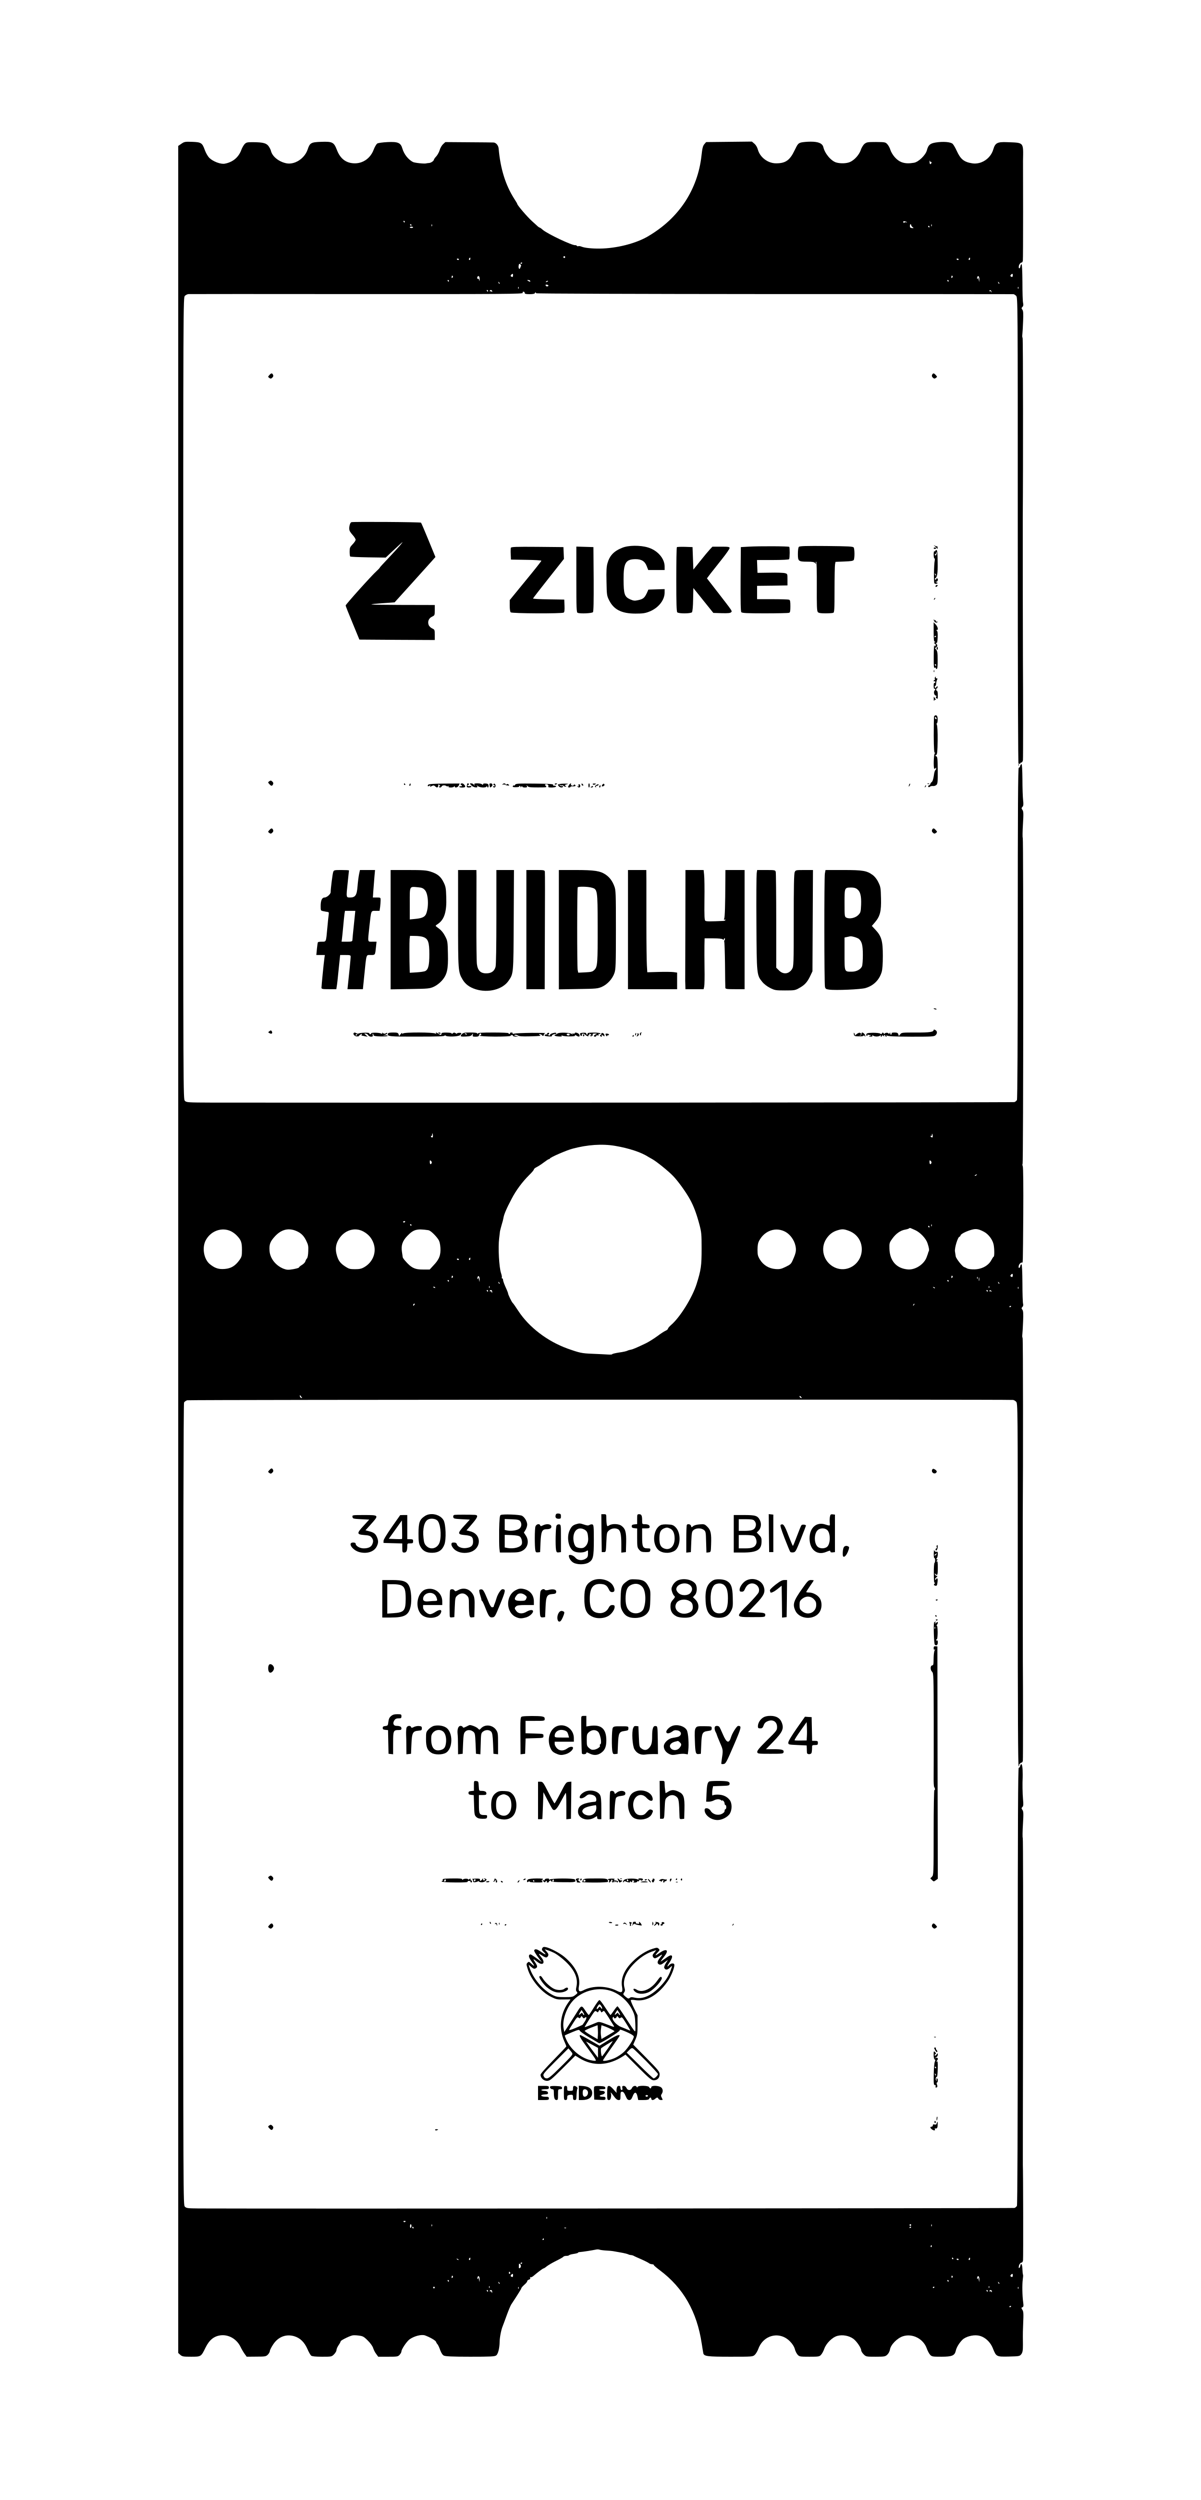 <?xml version="1.0" standalone="no"?>
<!DOCTYPE svg PUBLIC "-//W3C//DTD SVG 20010904//EN"
 "http://www.w3.org/TR/2001/REC-SVG-20010904/DTD/svg10.dtd">
<svg version="1.0" xmlns="http://www.w3.org/2000/svg"
 width="1442pt" height="3000pt" viewBox="0 0 1442 3000"
 preserveAspectRatio="xMidYMid meet">

<g transform="translate(0,3000) scale(0.1,-0.1)"
fill="#000000" stroke="none">
<path d="M2178 28275 l-38 -26 0 -4932 c0 -6270 0 -8396 0 -14712 0 -2821 0
-5515 0 -5985 l0 -855 25 -23 c23 -20 37 -22 129 -22 121 0 120 -1 174 110 46
93 103 138 184 147 95 10 189 -45 234 -135 15 -31 39 -72 52 -89 l24 -33 115
1 c108 0 117 2 139 24 13 13 24 33 24 43 0 11 18 47 41 81 60 90 153 126 252
97 70 -21 121 -70 158 -153 16 -38 37 -74 46 -81 11 -8 55 -12 131 -12 112 0
114 0 143 29 16 16 29 39 29 51 0 11 11 38 25 58 14 20 25 41 25 47 0 10 96
59 138 70 12 4 47 3 78 -1 49 -6 62 -12 108 -58 32 -31 58 -67 66 -91 7 -22
23 -55 37 -72 l24 -33 118 0 c110 0 119 1 139 23 12 13 22 31 22 41 0 26 64
120 98 145 57 40 145 62 187 46 61 -23 125 -60 130 -76 4 -11 12 -25 19 -31 6
-7 21 -38 31 -68 14 -36 28 -59 45 -67 18 -9 101 -13 315 -13 243 0 294 2 312
15 23 16 41 86 42 165 1 52 18 141 36 185 7 17 29 77 50 135 21 58 45 114 52
125 87 132 123 190 123 198 0 5 16 23 35 40 19 16 35 35 35 43 0 7 9 16 21 19
13 4 18 12 15 21 -4 9 -2 12 5 8 6 -3 23 5 37 18 44 38 110 88 119 88 4 0 22
11 38 25 17 13 67 43 112 65 45 22 85 45 88 50 3 6 19 10 35 10 16 0 31 4 34
9 3 4 28 11 56 15 27 4 50 10 50 14 0 4 10 8 23 8 33 2 158 22 189 29 15 4 36
4 45 0 10 -4 47 -9 83 -11 36 -2 72 -5 80 -7 8 -2 49 -9 90 -16 41 -7 83 -17
92 -22 10 -5 25 -9 33 -9 8 0 23 -4 33 -9 9 -6 51 -24 92 -42 41 -18 82 -39
91 -46 8 -7 25 -13 37 -13 12 0 22 -4 22 -10 0 -5 33 -33 73 -63 280 -209 445
-497 502 -877 9 -58 18 -112 20 -121 11 -34 50 -39 325 -39 265 0 269 0 293
23 13 12 32 44 42 71 62 170 258 216 381 89 29 -30 49 -61 57 -90 6 -25 22
-56 34 -69 21 -23 28 -24 141 -24 111 0 120 1 140 23 12 13 29 44 38 70 23 67
96 140 158 157 63 17 143 2 193 -36 40 -30 93 -109 93 -137 0 -10 13 -32 29
-48 29 -29 31 -29 144 -29 107 0 116 2 140 24 16 15 29 40 33 64 9 56 86 134
154 157 114 38 246 -29 287 -145 10 -29 28 -63 40 -76 21 -23 29 -24 136 -24
129 0 159 13 173 72 8 39 41 93 79 131 38 37 122 61 186 52 75 -10 146 -71
179 -152 42 -104 42 -104 193 -101 127 3 130 4 150 29 15 22 19 43 19 110 0
46 -1 93 -1 104 -1 11 1 82 4 157 5 115 4 140 -10 161 -14 23 -14 25 1 31 13
5 15 15 9 59 -11 77 -13 215 -5 272 4 28 6 54 3 59 -3 5 -6 34 -7 65 -1 55
-17 86 -24 46 -6 -31 -24 -45 -20 -15 3 27 20 50 36 50 6 0 13 12 15 27 4 22
2 1080 -2 1143 -1 8 1 893 3 1965 2 1073 0 1955 -4 1960 -4 6 -3 79 2 162 8
130 7 156 -6 174 -13 19 -13 23 0 36 12 12 13 30 7 92 -6 68 -8 195 -4 261 1
14 0 55 -1 93 -3 66 -18 90 -29 45 -3 -13 -11 -22 -17 -21 -9 2 -12 -651 -12
-2618 0 -1714 -4 -2627 -10 -2639 -6 -10 -19 -22 -30 -25 -16 -5 -8915 -10
-9792 -6 -134 1 -150 3 -168 21 -20 20 -20 33 -20 4826 0 3115 3 4812 10 4824
5 10 22 22 37 27 21 7 9814 11 9916 4 9 0 26 -10 37 -21 20 -20 20 -33 20
-2201 0 -1541 3 -2178 11 -2174 6 4 8 9 5 12 -6 7 19 33 32 33 5 0 11 10 13
23 3 17 3 877 0 1187 0 46 -2 1685 -1 1730 5 669 4 2153 -2 2156 -4 3 -6 22
-3 42 2 20 7 91 9 157 4 93 2 124 -9 139 -12 16 -12 21 1 33 9 10 12 23 8 37
-4 11 -8 122 -8 246 -1 141 -5 226 -11 228 -5 2 -12 -5 -13 -15 -6 -29 -22
-40 -22 -14 0 24 21 51 39 51 14 0 12 -60 17 582 2 321 0 558 -6 572 -5 13 -6
27 -2 31 9 9 11 3897 2 3910 -4 6 -3 79 2 162 8 130 7 156 -6 174 -13 19 -13
23 0 37 12 12 14 28 8 81 -4 36 -8 148 -8 248 -1 115 -5 183 -11 184 -5 0 -13
-10 -16 -23 -3 -13 -11 -22 -17 -21 -9 2 -12 -498 -12 -1983 0 -1292 -4 -1992
-10 -2004 -6 -10 -19 -21 -30 -25 -15 -5 -7748 -9 -9642 -6 -284 1 -299 2
-318 21 -20 20 -20 33 -20 4830 0 4797 0 4810 20 4830 11 11 30 20 43 21 12 1
921 1 2021 0 1774 -1 1998 1 1992 14 -3 9 0 15 9 15 8 0 15 -7 15 -15 0 -12
13 -15 60 -15 33 0 60 4 60 10 0 6 5 10 11 10 5 0 8 -4 5 -9 -4 -5 1172 -9
2857 -10 1574 0 2868 0 2875 -1 6 0 21 -9 32 -20 20 -20 20 -33 20 -2830 0
-1806 3 -2810 10 -2810 5 0 6 7 3 17 -4 11 -3 14 5 9 7 -4 12 -2 12 3 0 6 6
11 14 11 7 0 15 12 18 28 3 21 3 793 0 1182 -1 48 -3 1691 -2 1730 5 593 4
2153 -2 2156 -4 3 -6 22 -3 42 2 20 7 91 9 157 4 93 2 124 -9 139 -12 16 -12
21 1 33 11 11 13 24 8 47 -5 17 -8 129 -8 248 -1 138 -5 218 -11 218 -5 0 -11
-11 -13 -25 -2 -14 -8 -25 -13 -25 -6 0 -9 10 -7 23 3 24 21 47 36 47 5 0 11
10 13 23 2 12 3 274 3 582 -1 308 -1 585 -1 615 4 229 15 216 -190 224 -119 5
-144 -9 -167 -87 -32 -110 -144 -184 -253 -167 -99 16 -139 48 -186 150 -16
36 -38 73 -49 84 -24 23 -114 30 -203 16 -68 -11 -89 -29 -106 -93 -15 -59
-101 -141 -155 -150 -110 -19 -176 2 -236 73 -19 22 -40 58 -47 80 -6 22 -22
52 -35 67 -24 27 -27 28 -137 29 -103 0 -114 -2 -140 -23 -15 -13 -35 -46 -44
-73 -18 -55 -73 -118 -127 -143 -40 -19 -115 -22 -167 -7 -62 18 -136 105
-155 183 -11 46 -58 67 -151 67 -44 0 -97 -5 -117 -10 -34 -10 -41 -18 -78
-95 -57 -119 -108 -155 -222 -155 -97 0 -192 71 -218 163 -8 30 -24 57 -43 73
l-29 25 -275 -3 -275 -3 -22 -26 c-17 -20 -24 -48 -34 -140 -22 -199 -89 -385
-195 -548 -113 -171 -259 -307 -450 -419 -146 -85 -377 -143 -577 -145 -89 -1
-179 8 -214 22 -16 7 -35 10 -42 7 -8 -3 -16 -1 -19 5 -4 5 -12 8 -18 7 -33
-7 -331 134 -390 184 -18 16 -35 28 -40 28 -4 0 -20 12 -36 28 -16 15 -40 36
-53 48 -57 51 -178 192 -178 208 0 3 -16 31 -36 61 -105 165 -166 361 -187
602 -3 38 -32 72 -61 73 -11 1 -147 2 -300 3 l-279 2 -28 -26 c-15 -14 -32
-44 -39 -67 -6 -23 -24 -57 -40 -76 -17 -18 -30 -37 -30 -41 0 -15 -35 -40
-59 -41 -14 -1 -28 -3 -31 -4 -19 -8 -140 5 -162 16 -57 30 -107 93 -127 162
-20 69 -52 83 -178 77 -57 -3 -112 -10 -123 -17 -11 -7 -30 -39 -42 -70 -37
-103 -124 -167 -226 -168 -104 0 -176 53 -217 161 -36 93 -53 102 -190 97
-120 -4 -135 -12 -161 -91 -37 -112 -161 -190 -263 -165 -89 21 -162 82 -178
148 -3 14 -16 39 -29 57 -27 36 -67 46 -187 47 -69 0 -80 -2 -101 -24 -12 -14
-30 -45 -39 -70 -32 -88 -103 -147 -198 -164 -48 -9 -137 24 -183 67 -20 19
-42 57 -56 94 -32 90 -44 97 -154 101 -84 3 -94 1 -128 -23z m9003 -220 c5 3
6 -1 3 -9 -10 -26 -24 -18 -23 12 1 17 3 20 6 9 2 -9 9 -15 14 -12z m-6321
-715 c0 -5 -2 -10 -4 -10 -3 0 -8 5 -11 10 -3 6 -1 10 4 10 6 0 11 -4 11 -10z
m6029 -6 c3 -4 -2 -4 -11 -1 -9 3 -18 1 -21 -6 -2 -6 -6 -4 -10 5 -4 13 -1 16
15 13 11 -3 23 -7 27 -11z m-5949 -34 c0 -5 -2 -10 -4 -10 -3 0 -8 5 -11 10
-3 6 -1 10 4 10 6 0 11 -4 11 -10z m247 -12 c-3 -8 -6 -5 -6 6 -1 11 2 17 5
13 3 -3 4 -12 1 -19z m5753 11 c0 -7 8 -18 17 -24 16 -12 15 -13 -7 -12 -19 2
-25 8 -25 24 0 13 3 23 8 23 4 0 7 -5 7 -11z m247 -11 c-3 -8 -6 -5 -6 6 -1
11 2 17 5 13 3 -3 4 -12 1 -19z m-27 -8 c0 -5 -2 -10 -4 -10 -3 0 -8 5 -11 10
-3 6 -1 10 4 10 6 0 11 -4 11 -10z m-6200 -8 c0 -4 -9 -8 -20 -8 -11 0 -20 4
-20 8 0 4 9 8 20 8 11 0 20 -4 20 -8z m1824 -363 c-3 -5 -10 -7 -15 -3 -5 3
-7 10 -3 15 3 5 10 7 15 3 5 -3 7 -10 3 -15z m-1137 -14 c0 -8 -4 -15 -9 -15
-10 0 -11 14 -1 23 9 10 10 9 10 -8z m6000 0 c0 -8 -4 -15 -9 -15 -10 0 -11
14 -1 23 9 10 10 9 10 -8z m-6137 -7 c0 -4 -4 -8 -9 -8 -6 0 -12 4 -15 8 -3 5
1 9 9 9 8 0 15 -4 15 -9z m6000 0 c0 -4 -4 -8 -9 -8 -6 0 -12 4 -15 8 -3 5 1
9 9 9 8 0 15 -4 15 -9z m-5240 -42 c0 -3 -4 -8 -10 -11 -5 -3 -10 -1 -10 4 0
6 5 11 10 11 6 0 10 -2 10 -4z m-14 -35 c-1 -3 -6 -15 -10 -26 -10 -27 -25 -2
-18 31 3 19 7 22 18 13 8 -6 12 -14 10 -18z m-98 -126 c-2 -10 -7 -12 -17 -5
-13 7 -13 11 -1 25 15 18 24 8 18 -20z m6000 0 c-2 -10 -7 -12 -17 -5 -13 7
-13 11 -1 25 15 18 24 8 18 -20z m-6725 -16 c-9 -9 -12 -7 -10 9 1 14 5 18 11
12 7 -7 6 -14 -1 -21z m6000 0 c-9 -9 -12 -7 -10 9 1 14 5 18 11 12 7 -7 6
-14 -1 -21z m-5674 -22 c-1 -24 -3 -26 -6 -9 -2 12 -9 20 -14 17 -10 -7 -13
18 -3 28 13 13 24 -5 23 -36z m6000 0 l-2 -32 -7 35 c-4 19 -8 26 -9 16 0 -11
-4 -17 -7 -13 -4 3 -4 13 0 22 9 26 26 7 25 -28z m-6369 -17 c0 -5 -2 -10 -4
-10 -3 0 -8 5 -11 10 -3 6 -1 10 4 10 6 0 11 -4 11 -10z m975 0 c8 -13 -5 -13
-25 0 -13 8 -13 10 2 10 9 0 20 -4 23 -10z m5025 0 c0 -5 -2 -10 -4 -10 -3 0
-8 5 -11 10 -3 6 -1 10 4 10 6 0 11 -4 11 -10z m-4810 -4 c0 -2 -7 -7 -16 -10
-8 -3 -12 -2 -9 4 6 10 25 14 25 6z m-582 -31 c-3 -3 -9 2 -12 12 -6 14 -5 15
5 6 7 -7 10 -15 7 -18z m6000 0 c-3 -3 -9 2 -12 12 -6 14 -5 15 5 6 7 -7 10
-15 7 -18z m-5416 -27 c-11 -11 -32 -3 -32 12 0 4 9 6 21 3 13 -4 17 -9 11
-15z m-355 -30 c-3 -8 -6 -5 -6 6 -1 11 2 17 5 13 3 -3 4 -12 1 -19z m6000 0
c-3 -8 -6 -5 -6 6 -1 11 2 17 5 13 3 -3 4 -12 1 -19z m-6367 -28 c0 -5 -2 -10
-4 -10 -3 0 -8 5 -11 10 -3 6 -1 10 4 10 6 0 11 -4 11 -10z m49 -7 c0 -11 -3
-13 -6 -5 -2 6 -9 10 -14 6 -5 -3 -9 0 -9 5 0 6 7 11 15 11 8 0 15 -8 14 -17z
m5997 -7 c2 -13 1 -13 -3 -1 -2 8 -9 13 -14 10 -5 -4 -9 -1 -9 5 0 18 25 5 26
-14z m-6708 -10121 c2 -25 -11 -34 -23 -15 -3 6 -1 10 4 10 6 0 10 3 10 8 -2
10 0 22 4 22 1 0 4 -11 5 -25z m5998 -23 c-4 -3 -12 0 -18 6 -9 9 -9 12 0 12
7 0 11 3 11 8 -3 20 4 24 8 4 3 -13 2 -26 -1 -30z m-3811 -102 c165 -28 314
-77 395 -130 8 -5 31 -18 51 -29 51 -28 196 -145 251 -203 60 -62 154 -193
201 -278 46 -83 79 -172 114 -302 25 -95 27 -118 27 -293 0 -203 -7 -254 -61
-425 -51 -160 -198 -397 -304 -488 -22 -19 -39 -39 -39 -46 0 -6 -12 -17 -27
-24 -16 -6 -62 -36 -103 -67 -41 -30 -102 -68 -135 -84 -108 -52 -160 -74
-182 -77 -12 -2 -30 -7 -40 -12 -10 -6 -55 -16 -101 -22 -45 -7 -82 -16 -82
-20 0 -5 -24 -6 -52 -4 -29 2 -111 6 -183 9 -130 5 -153 10 -300 62 -243 88
-462 255 -591 451 -31 48 -62 92 -68 97 -13 11 -56 101 -56 115 0 5 -13 39
-30 75 -16 36 -30 74 -30 85 0 11 -5 20 -11 20 -5 0 -7 4 -4 10 3 5 -1 30 -10
55 -23 71 -36 305 -22 415 4 36 9 74 10 85 2 11 11 46 20 77 10 31 19 67 21
80 5 40 36 114 99 233 53 102 129 204 211 285 31 30 56 60 56 67 0 7 15 19 33
28 17 8 56 33 85 55 29 22 56 40 61 40 5 0 11 3 13 8 6 15 199 99 272 118 179
48 356 60 511 34z m-2202 -206 c-9 -23 -23 -16 -23 12 0 22 2 24 14 14 8 -6
12 -18 9 -26z m6000 0 c-9 -23 -23 -16 -23 12 0 22 2 24 14 14 8 -6 12 -18 9
-26z m542 -144 c-3 -5 -12 -10 -18 -10 -7 0 -6 4 3 10 19 12 23 12 15 0z
m-6861 -562 c-3 -4 -9 -8 -15 -8 -5 0 -9 4 -9 8 0 5 7 9 15 9 8 0 12 -4 9 -9z
m76 -38 c0 -5 -2 -10 -4 -10 -3 0 -8 5 -11 10 -3 6 -1 10 4 10 6 0 11 -4 11
-10z m6247 -12 c-3 -8 -6 -5 -6 6 -1 11 2 17 5 13 3 -3 4 -12 1 -19z m-27 -8
c0 -5 -2 -10 -4 -10 -3 0 -8 5 -11 10 -3 6 -1 10 4 10 6 0 11 -4 11 -10z
m-170 -42 c60 -28 126 -98 145 -153 19 -56 24 -85 16 -100 -3 -5 -6 -12 -6
-15 0 -3 -9 -29 -20 -58 -31 -84 -136 -152 -224 -145 -136 11 -218 102 -222
249 -2 66 0 73 35 121 43 60 97 98 154 108 23 4 44 11 47 15 3 5 13 6 23 1 9
-4 33 -14 52 -23z m826 -20 c53 -29 102 -94 114 -153 10 -50 11 -145 0 -145
-3 0 -15 -19 -28 -42 -34 -65 -114 -108 -201 -110 -40 -1 -76 4 -91 12 -14 8
-28 14 -32 15 -18 1 -98 100 -103 129 -3 17 -7 43 -9 58 -7 43 35 178 55 178
4 0 10 8 13 18 7 19 89 57 151 70 41 8 73 1 131 -30z m-9044 8 c21 -10 52 -32
69 -50 53 -54 64 -83 64 -173 0 -75 -3 -85 -31 -125 -50 -69 -101 -99 -175
-105 -71 -6 -115 7 -175 54 -78 59 -103 207 -50 297 63 109 192 152 298 102z
m769 9 c65 -23 105 -59 135 -122 24 -48 28 -67 25 -127 -1 -41 -7 -77 -15 -86
-8 -8 -17 -25 -20 -37 -4 -12 -22 -31 -41 -42 -19 -11 -35 -25 -35 -30 0 -5
-31 -14 -70 -21 -60 -10 -76 -9 -114 5 -95 37 -165 125 -170 218 -5 75 8 109
64 170 72 79 153 103 241 72z m826 -15 c59 -34 96 -77 118 -139 38 -108 -7
-225 -109 -285 -36 -21 -57 -26 -114 -26 -60 0 -74 4 -115 31 -61 40 -84 70
-103 137 -20 69 -14 128 20 186 67 115 198 156 303 96z m777 18 c23 -3 82 -58
116 -107 17 -25 24 -51 28 -105 5 -88 -15 -139 -83 -210 l-46 -50 -77 0 c-102
-1 -144 19 -222 110 -14 16 -25 34 -25 39 -1 6 -4 34 -9 63 -12 78 6 131 65
192 75 78 114 88 253 68z m4292 -23 c53 -31 100 -97 114 -161 13 -56 7 -88
-28 -167 -23 -54 -30 -60 -89 -89 -54 -26 -72 -30 -123 -26 -77 6 -144 46
-185 112 -26 43 -30 59 -30 120 0 49 6 82 19 106 67 127 207 172 322 105z
m757 15 c87 -33 144 -106 153 -197 18 -187 -169 -321 -332 -238 -126 64 -169
223 -93 339 36 54 75 84 132 102 58 18 78 17 140 -6z m-4546 -335 c0 -8 -4
-15 -9 -15 -10 0 -11 14 -1 23 9 10 10 9 10 -8z m-137 -7 c0 -4 -4 -8 -9 -8
-6 0 -12 4 -15 8 -3 5 1 9 9 9 8 0 15 -4 15 -9z m6648 -203 c-2 -10 -7 -12
-17 -5 -13 7 -13 11 -1 25 15 18 24 8 18 -20z m-6725 -16 c-9 -9 -12 -7 -10 9
1 14 5 18 11 12 7 -7 6 -14 -1 -21z m6000 0 c-9 -9 -12 -7 -10 9 1 14 5 18 11
12 7 -7 6 -14 -1 -21z m-5674 -22 l-2 -32 -7 35 c-4 19 -8 26 -9 16 0 -11 -4
-17 -7 -13 -4 3 -4 13 0 22 9 26 26 7 25 -28z m5978 11 c-3 -8 -6 -5 -6 6 -1
11 2 17 5 13 3 -3 4 -12 1 -19z m20 -25 c-3 -10 -5 -2 -5 17 0 19 2 27 5 18 2
-10 2 -26 0 -35z m-6367 -3 c0 -5 -2 -10 -4 -10 -3 0 -8 5 -11 10 -3 6 -1 10
4 10 6 0 11 -4 11 -10z m6000 0 c0 -5 -2 -10 -4 -10 -3 0 -8 5 -11 10 -3 6 -1
10 4 10 6 0 11 -4 11 -10z m-5392 -35 c-3 -3 -9 2 -12 12 -6 14 -5 15 5 6 7
-7 10 -15 7 -18z m6000 0 c-3 -3 -9 2 -12 12 -6 14 -5 15 5 6 7 -7 10 -15 7
-18z m-6121 -47 c-3 -8 -6 -5 -6 6 -1 11 2 17 5 13 3 -3 4 -12 1 -19z m6000 0
c-3 -8 -6 -5 -6 6 -1 11 2 17 5 13 3 -3 4 -12 1 -19z m-6652 2 c3 -6 -1 -7 -9
-4 -18 7 -21 14 -7 14 6 0 13 -4 16 -10z m6000 -8 c-3 -3 -11 0 -18 7 -9 10
-8 11 6 5 10 -3 15 -9 12 -12z m1002 -4 c-3 -8 -6 -5 -6 6 -1 11 2 17 5 13 3
-3 4 -12 1 -19z m-6367 -28 c0 -5 -2 -10 -4 -10 -3 0 -8 5 -11 10 -3 6 -1 10
4 10 6 0 11 -4 11 -10z m49 -12 c-1 -18 -2 -19 -6 -5 -2 9 -9 15 -14 12 -5 -4
-9 -1 -9 4 0 6 7 11 15 11 9 0 15 -9 14 -22z m5951 12 c0 -5 -2 -10 -4 -10 -3
0 -8 5 -11 10 -3 6 -1 10 4 10 6 0 11 -4 11 -10z m46 -8 c1 -7 0 -8 -3 -2 -2
5 -9 8 -14 4 -5 -3 -9 0 -9 6 0 15 23 7 26 -8z m-6934 -164 c-7 -7 -12 -8 -12
-2 0 14 12 26 19 19 2 -3 -1 -11 -7 -17z m5999 -1 c-10 -9 -11 -8 -5 6 3 10 9
15 12 12 3 -3 0 -11 -7 -18z m1169 -11 c0 -3 -4 -8 -10 -11 -5 -3 -10 -1 -10
4 0 6 5 11 10 11 6 0 10 -2 10 -4z m-8521 -1089 c12 -15 12 -17 -3 -11 -9 3
-16 13 -16 22 0 8 1 13 3 11 1 -2 9 -12 16 -22z m6001 -2 c11 -13 10 -14 -4
-9 -9 3 -16 10 -16 15 0 13 6 11 20 -6z m-3053 -9857 c-3 -8 -6 -5 -6 6 -1 11
2 17 5 13 3 -3 4 -12 1 -19z m-1697 -32 c0 -11 -19 -15 -25 -6 -3 5 1 10 9 10
9 0 16 -2 16 -4z m70 -55 c0 -11 -4 -22 -9 -25 -5 -3 -8 6 -8 19 0 14 3 25 8
25 5 0 9 -9 9 -19z m247 -3 c-3 -8 -6 -5 -6 6 -1 11 2 17 5 13 3 -3 4 -12 1
-19z m5753 12 c0 -5 -4 -10 -10 -10 -5 0 -10 5 -10 10 0 6 5 10 10 10 6 0 10
-4 10 -10z m247 -12 c-3 -8 -6 -5 -6 6 -1 11 2 17 5 13 3 -3 4 -12 1 -19z
m-6222 -18 c3 -5 1 -10 -4 -10 -6 0 -11 5 -11 10 0 6 2 10 4 10 3 0 8 -4 11
-10z m5975 6 c0 -3 -4 -8 -10 -11 -5 -3 -10 -1 -10 4 0 6 5 11 10 11 6 0 10
-2 10 -4z m-4143 -12 c-3 -3 -12 -4 -19 -1 -8 3 -5 6 6 6 11 1 17 -2 13 -5z
m-267 -134 c0 -5 -5 -10 -11 -10 -5 0 -7 5 -4 10 3 6 8 10 11 10 2 0 4 -4 4
-10z m4657 -85 c0 -8 -4 -12 -9 -9 -5 3 -6 10 -3 15 9 13 12 11 12 -6z m-5540
-150 c0 -8 -4 -15 -9 -15 -10 0 -11 14 -1 23 9 10 10 9 10 -8z m5798 5 c3 -5
1 -10 -4 -10 -6 0 -11 5 -11 10 0 6 2 10 4 10 3 0 8 -4 11 -10z m202 -5 c0 -8
-4 -15 -9 -15 -10 0 -11 14 -1 23 9 10 10 9 10 -8z m-6142 -13 c-3 -3 -11 0
-18 7 -9 10 -8 11 6 5 10 -3 15 -9 12 -12z m6005 6 c0 -4 -4 -8 -9 -8 -6 0
-12 4 -15 8 -3 5 1 9 9 9 8 0 15 -4 15 -9z m-5240 -42 c0 -3 -4 -8 -10 -11 -5
-3 -10 -1 -10 4 0 6 5 11 10 11 6 0 10 -2 10 -4z m-17 -47 c-5 -18 -26 -24
-24 -6 1 4 1 17 1 28 0 17 3 19 14 10 8 -7 12 -21 9 -32z m-128 -68 c3 -5 1
-12 -5 -16 -5 -3 -10 1 -10 9 0 18 6 21 15 7z m33 -46 c-2 -10 -7 -12 -17 -5
-13 7 -13 11 -1 25 15 18 24 8 18 -20z m6000 0 c-2 -10 -7 -12 -17 -5 -13 7
-13 11 -1 25 15 18 24 8 18 -20z m-6725 -16 c-9 -9 -12 -7 -10 9 1 14 5 18 11
12 7 -7 6 -14 -1 -21z m6001 1 c-6 -6 -10 -3 -10 10 0 13 4 16 10 10 7 -7 7
-13 0 -20z m-5675 -23 l-2 -32 -7 35 c-4 19 -8 26 -9 16 0 -11 -4 -17 -7 -13
-4 3 -4 13 0 22 9 26 26 7 25 -28z m6000 0 l-2 -32 -7 35 c-4 19 -8 26 -9 16
0 -11 -4 -17 -7 -13 -4 3 -4 13 0 22 9 26 26 7 25 -28z m-6369 -17 c0 -5 -2
-10 -4 -10 -3 0 -8 5 -11 10 -3 6 -1 10 4 10 6 0 11 -4 11 -10z m6000 0 c0 -5
-2 -10 -4 -10 -3 0 -8 5 -11 10 -3 6 -1 10 4 10 6 0 11 -4 11 -10z m-5392 -35
c-3 -3 -9 2 -12 12 -6 14 -5 15 5 6 7 -7 10 -15 7 -18z m6000 0 c-3 -3 -9 2
-12 12 -6 14 -5 15 5 6 7 -7 10 -15 7 -18z m-6121 -47 c-3 -8 -6 -5 -6 6 -1
11 2 17 5 13 3 -3 4 -12 1 -19z m6000 0 c-3 -8 -6 -5 -6 6 -1 11 2 17 5 13 3
-3 4 -12 1 -19z m-6657 2 c0 -5 -4 -10 -10 -10 -5 0 -10 5 -10 10 0 6 5 10 10
10 6 0 10 -4 10 -10z m1007 -12 c-3 -8 -6 -5 -6 6 -1 11 2 17 5 13 3 -3 4 -12
1 -19z m4993 18 c0 -3 -4 -8 -10 -11 -5 -3 -10 -1 -10 4 0 6 5 11 10 11 6 0
10 -2 10 -4z m1007 -18 c-3 -8 -6 -5 -6 6 -1 11 2 17 5 13 3 -3 4 -12 1 -19z
m-6367 -28 c0 -5 -2 -10 -4 -10 -3 0 -8 5 -11 10 -3 6 -1 10 4 10 6 0 11 -4
11 -10z m49 -12 c-1 -18 -2 -19 -6 -5 -2 9 -9 15 -14 12 -5 -4 -9 -1 -9 4 0 6
7 11 15 11 9 0 15 -9 14 -22z m5951 12 c0 -5 -2 -10 -4 -10 -3 0 -8 5 -11 10
-3 6 -1 10 4 10 6 0 11 -4 11 -10z m49 -7 c0 -11 -3 -13 -6 -5 -2 6 -9 10 -14
6 -5 -3 -9 0 -9 5 0 6 7 11 15 11 8 0 15 -8 14 -17z m231 -177 c0 -3 -4 -8
-10 -11 -5 -3 -10 -1 -10 4 0 6 5 11 10 11 6 0 10 -2 10 -4z"/>
<path d="M3234 25499 c-18 -20 -18 -21 -1 -34 16 -11 21 -11 36 3 13 12 15 22
9 35 -11 22 -21 22 -44 -4z"/>
<path d="M11192 25503 c-6 -13 -4 -23 9 -35 15 -14 20 -14 36 -3 17 13 17 14
-1 34 -23 26 -33 26 -44 4z"/>
<path d="M4219 23734 c-19 -6 -33 -71 -22 -101 3 -10 21 -35 40 -56 18 -20 33
-45 33 -54 0 -9 -16 -34 -36 -54 -32 -33 -36 -43 -36 -89 0 -28 3 -54 7 -58 3
-4 101 -8 216 -10 l210 -3 72 68 c40 37 87 81 106 98 33 29 33 28 -6 -20 -23
-27 -87 -97 -142 -155 -55 -58 -101 -108 -101 -111 0 -4 -18 -23 -39 -42 -59
-53 -371 -400 -371 -413 0 -6 37 -100 83 -210 l82 -199 453 -3 452 -2 0 62 c0
61 -1 63 -33 78 -18 9 -36 27 -41 43 -14 39 3 79 41 97 32 15 33 17 33 78 l0
62 -422 1 c-408 2 -429 5 -157 24 l97 7 208 230 c115 127 225 249 245 272 l37
42 -83 202 c-46 112 -86 206 -90 210 -7 8 -810 13 -836 6z"/>
<path d="M11224 23446 c11 -9 23 -22 27 -28 5 -8 8 -5 6 9 0 12 -3 20 -5 18
-3 -2 -14 0 -26 6 -20 10 -20 10 -2 -5z"/>
<path d="M7469 23426 c-99 -40 -149 -93 -175 -184 -12 -41 -15 -91 -12 -220 3
-160 4 -170 31 -224 56 -113 150 -161 317 -161 86 0 116 4 164 23 109 42 185
136 186 228 l0 43 -97 -3 -98 -3 -18 -40 c-28 -59 -44 -73 -101 -86 -47 -10
-58 -9 -100 9 -68 31 -78 62 -79 237 -1 201 25 245 145 245 71 0 111 -25 133
-84 l18 -46 98 0 99 0 0 42 c0 96 -84 193 -198 228 -94 29 -238 28 -313 -4z"/>
<path d="M8985 23440 l-90 -5 -3 -384 c-1 -275 1 -388 9 -397 9 -11 66 -14
284 -14 151 0 280 3 289 6 13 5 16 22 16 79 0 57 -3 74 -16 79 -9 3 -99 6
-200 6 l-184 0 0 80 0 80 183 2 182 3 0 69 c0 69 0 70 -30 78 -16 5 -97 8
-180 6 l-150 -2 -3 77 -3 77 190 0 c111 0 192 4 196 10 8 14 9 139 1 148 -9 8
-357 10 -491 2z"/>
<path d="M9592 23438 c-7 -7 -12 -40 -12 -85 0 -88 6 -93 116 -93 61 0 80 -4
91 -17 14 -17 14 -17 9 0 -3 9 -1 17 4 17 5 0 8 -124 7 -294 -1 -234 1 -297
12 -310 10 -12 31 -16 91 -16 43 0 85 3 94 6 14 5 16 39 16 279 0 150 3 286 6
303 l6 30 105 4 c78 3 106 7 113 18 13 20 12 131 0 150 -8 13 -58 15 -327 18
-243 2 -321 0 -331 -10z"/>
<path d="M6134 23427 c-3 -8 -4 -43 -2 -78 l3 -64 183 -3 c100 -1 182 -6 182
-11 0 -5 -85 -113 -190 -240 l-190 -232 0 -67 c0 -40 5 -73 12 -80 14 -14 614
-17 636 -3 9 5 12 29 10 82 l-3 74 -187 3 c-104 1 -188 6 -188 10 0 4 84 112
186 241 l185 234 -3 71 -3 71 -313 3 c-257 2 -313 0 -318 -11z"/>
<path d="M6920 23046 c0 -350 2 -395 16 -400 32 -12 171 -6 183 8 8 9 10 122
9 397 l-3 384 -102 3 -103 3 0 -395z"/>
<path d="M8127 23434 c-4 -4 -7 -179 -7 -389 0 -283 3 -384 12 -393 17 -17
162 -16 176 1 7 8 13 71 14 152 l3 139 120 -150 120 -149 101 -3 c78 -2 104 1
113 12 13 15 22 2 -177 259 l-114 147 43 57 c24 31 86 109 136 172 51 64 93
124 93 134 0 15 -12 17 -103 17 l-103 0 -30 -32 c-17 -18 -69 -80 -115 -138
l-84 -105 -5 135 -5 135 -90 3 c-50 1 -94 0 -98 -4z"/>
<path d="M11210 23422 c0 -5 7 -9 15 -9 8 0 15 4 15 9 0 4 -7 8 -15 8 -8 0
-15 -4 -15 -8z"/>
<path d="M11230 23389 c0 -5 -4 -7 -10 -4 -6 4 -10 -12 -10 -39 0 -25 4 -46 9
-46 5 0 7 -12 4 -27 -10 -47 -13 -257 -4 -271 4 -8 15 -10 26 -6 18 7 18 8 -1
15 -17 7 -17 8 -1 8 18 1 25 41 7 41 -5 0 -10 -5 -10 -11 0 -5 -5 -7 -11 -3
-7 4 -7 9 -2 13 27 17 33 56 31 195 -1 115 -4 146 -15 146 -7 0 -13 -5 -13
-11z m12 -45 c-6 -11 -11 -13 -16 -5 -4 6 -2 11 3 11 6 0 11 8 12 18 0 9 3 12
5 5 3 -7 1 -20 -4 -29z m-4 -249 c-3 -3 -9 2 -12 12 -6 14 -5 15 5 6 7 -7 10
-15 7 -18z"/>
<path d="M11233 22965 c0 -11 4 -12 14 -4 7 6 13 13 13 15 0 2 -6 4 -13 4 -8
0 -14 -7 -14 -15z"/>
<path d="M11216 22813 c-6 -14 -5 -15 5 -6 7 7 10 15 7 18 -3 3 -9 -2 -12 -12z"/>
<path d="M11211 22565 c-1 -21 25 -44 40 -34 11 7 11 9 -4 9 -11 0 -15 4 -11
12 4 6 3 8 -4 4 -5 -3 -13 0 -15 6 -3 7 -6 9 -6 3z"/>
<path d="M11210 22416 c0 -86 3 -116 13 -116 9 0 9 -2 -1 -9 -11 -7 -11 -9 2
-14 10 -4 13 -12 9 -23 -6 -16 -7 -16 -14 2 -4 10 -8 -47 -8 -128 -1 -134 1
-147 16 -141 10 4 14 2 10 -4 -3 -5 0 -10 8 -10 11 0 13 23 13 106 0 94 -3
109 -22 130 -11 13 -16 22 -11 18 14 -8 38 30 25 38 -6 3 -10 11 -10 16 0 6 4
8 8 5 4 -2 9 27 10 66 2 50 -1 74 -10 80 -10 6 -10 8 0 8 20 0 13 37 -13 66
l-25 27 0 -117z m30 -50 c0 -3 -4 -8 -10 -11 -5 -3 -10 -1 -10 4 0 6 5 11 10
11 6 0 10 -2 10 -4z m0 -346 c0 -5 -2 -10 -4 -10 -3 0 -8 5 -11 10 -3 6 -1 10
4 10 6 0 11 -4 11 -10z"/>
<path d="M11247 22225 c-4 -8 -2 -17 3 -20 6 -4 10 3 10 14 0 25 -6 27 -13 6z"/>
<path d="M11211 21944 c0 -11 3 -14 6 -6 3 7 2 16 -1 19 -3 4 -6 -2 -5 -13z"/>
<path d="M11225 21870 c-3 -5 -3 -14 0 -20 3 -5 1 -10 -4 -10 -6 0 -11 -5 -11
-11 0 -5 5 -7 10 -4 6 3 10 -1 10 -10 0 -9 -4 -13 -10 -10 -6 4 -10 -10 -10
-35 0 -25 4 -39 10 -35 12 7 14 -8 3 -19 -16 -16 -9 -56 10 -62 13 -4 16 -9 8
-13 -9 -6 -8 -11 4 -21 13 -11 15 -6 15 39 0 28 -4 51 -10 51 -5 0 -10 7 -10
15 0 8 4 15 8 15 5 0 9 7 9 16 0 15 -2 15 -13 0 -9 -13 -14 -14 -20 -5 -4 7
-2 15 4 17 7 2 12 15 12 28 0 14 5 34 10 45 9 15 7 19 -5 19 -9 0 -13 5 -10
10 3 6 4 10 1 10 -3 0 -8 -4 -11 -10z"/>
<path d="M11211 21609 c1 -19 3 -26 6 -16 3 10 9 14 16 10 7 -4 5 2 -3 13 -8
10 -16 21 -17 23 -2 2 -2 -11 -2 -30z"/>
<path d="M11215 21401 c-2 -9 -4 -112 -4 -228 1 -154 5 -211 13 -206 7 5 7 2
-1 -8 -12 -15 -17 -164 -6 -182 3 -5 9 -3 14 4 7 11 9 10 9 -3 0 -9 -4 -18
-10 -20 -5 -1 -14 -32 -18 -67 -6 -40 -15 -69 -26 -76 -9 -7 -16 -17 -16 -23
0 -5 -7 -13 -16 -16 -8 -3 -12 -11 -9 -16 5 -8 11 -8 20 0 8 6 24 10 37 8 13
-2 31 4 40 12 16 13 18 34 17 177 -1 140 -3 162 -18 168 -14 6 -14 7 -1 15 13
7 16 37 18 176 1 95 -3 175 -9 185 -5 11 -6 19 -1 19 10 0 14 55 6 81 -2 9
-11 16 -19 16 -8 0 -17 -7 -20 -16z m30 -29 c-8 -8 -25 10 -19 20 4 6 9 5 15
-3 4 -7 6 -15 4 -17z"/>
<path d="M3233 20625 c-17 -13 -17 -14 1 -34 23 -26 33 -26 44 -3 6 12 4 22
-9 34 -15 14 -20 14 -36 3z"/>
<path d="M4850 20590 c0 -5 5 -10 11 -10 5 0 7 5 4 10 -3 6 -8 10 -11 10 -2 0
-4 -4 -4 -10z"/>
<path d="M4916 20585 c-3 -8 -1 -15 4 -15 6 0 10 7 10 15 0 8 -2 15 -4 15 -2
0 -6 -7 -10 -15z"/>
<path d="M5142 20584 c-15 -17 -2 -26 16 -11 13 9 14 9 8 0 -9 -16 -1 -16 24
-3 14 7 23 6 34 -5 21 -21 34 -19 38 7 3 21 4 21 18 3 9 -11 10 -16 3 -11 -7
4 -13 2 -13 -3 0 -15 27 -14 32 1 5 15 39 19 55 7 7 -6 18 -7 24 -3 8 4 9 3 5
-4 -5 -8 4 -12 28 -12 19 0 37 6 39 13 4 10 6 10 6 0 2 -22 37 -14 49 11 l11
24 -183 -1 c-128 -1 -186 -5 -194 -13z"/>
<path d="M5530 20590 c0 -5 5 -10 11 -10 5 0 7 -5 4 -10 -4 -6 -10 -8 -15 -5
-5 3 -11 1 -15 -5 -7 -11 57 -15 68 -4 10 10 -17 44 -35 44 -10 0 -18 -4 -18
-10z"/>
<path d="M5609 20593 c0 -5 -2 -16 -4 -25 -2 -14 4 -18 26 -18 16 0 29 5 29
11 0 6 -9 9 -20 6 -11 -3 -23 -1 -26 4 -3 5 0 9 5 9 6 0 11 5 11 10 0 11 -20
14 -21 3z"/>
<path d="M5659 20576 c27 -29 90 -35 69 -7 -10 12 -8 12 8 -1 24 -21 100 -24
107 -5 4 10 6 10 6 0 1 -7 5 -13 10 -13 4 0 8 10 7 23 -1 17 -8 23 -33 25 -22
2 -33 -1 -33 -9 0 -10 -3 -10 -12 -1 -7 7 -31 12 -55 12 -36 0 -42 -3 -37 -17
5 -17 5 -17 -6 0 -6 9 -21 17 -32 17 -21 0 -21 0 1 -24z"/>
<path d="M5878 20575 c5 -28 8 -30 26 -12 17 16 9 37 -13 37 -14 0 -17 -6 -13
-25z"/>
<path d="M5925 20590 c-3 -5 -1 -10 4 -10 6 0 11 -5 11 -11 0 -5 -4 -7 -10 -4
-5 3 -10 1 -10 -4 0 -6 7 -11 15 -11 8 0 15 9 15 19 0 23 -16 36 -25 21z"/>
<path d="M6034 20588 c-4 -7 -3 -8 4 -4 7 4 17 4 24 0 7 -4 22 -9 35 -10 18
-2 20 0 10 11 -8 9 -16 10 -24 3 -9 -7 -13 -7 -13 1 0 15 -27 14 -36 -1z"/>
<path d="M6186 20584 c-3 -8 -10 -13 -15 -10 -5 3 -11 0 -14 -8 -4 -10 6 -13
38 -12 24 0 41 4 39 8 -3 4 0 8 5 8 6 0 11 -6 11 -12 0 -9 4 -8 10 2 6 10 10
11 10 3 0 -8 13 -13 31 -13 25 0 30 3 25 18 -6 16 -5 16 7 0 12 -15 32 -17
126 -17 104 0 110 1 95 17 -11 11 -13 17 -5 20 20 7 41 -7 35 -23 -5 -12 3
-15 39 -15 25 0 49 5 52 10 6 9 -8 14 -28 11 -4 0 -6 5 -5 12 2 9 -49 12 -224
14 -195 2 -227 0 -232 -13z"/>
<path d="M6660 20590 c0 -5 7 -7 15 -4 8 4 15 8 15 10 0 2 -7 4 -15 4 -8 0
-15 -4 -15 -10z"/>
<path d="M6700 20585 c0 -17 22 -35 42 -35 10 0 18 5 18 11 0 6 -6 9 -14 6 -8
-3 -20 2 -27 11 -11 14 -11 15 0 5 7 -6 19 -9 26 -7 7 3 16 1 20 -5 3 -6 14
-11 23 -11 14 0 15 2 2 10 -15 10 -16 9 30 23 8 2 -15 4 -52 3 -40 -1 -68 -5
-68 -11z"/>
<path d="M6832 20580 c-16 -26 -15 -30 3 -30 8 0 15 4 15 8 0 5 14 7 30 6 29
-2 40 9 21 20 -5 4 -11 1 -13 -6 -3 -7 -12 -9 -22 -5 -9 4 -14 11 -11 17 3 5
2 10 -2 10 -5 0 -14 -9 -21 -20z"/>
<path d="M6983 20587 c0 -8 6 -14 14 -14 9 0 10 4 2 14 -6 7 -12 13 -14 13 -1
0 -2 -6 -2 -13z"/>
<path d="M7065 20575 c0 -14 3 -25 8 -25 4 0 7 11 7 25 0 14 -3 25 -7 25 -5 0
-8 -11 -8 -25z"/>
<path d="M7118 20588 c7 -7 16 -7 28 0 14 8 13 10 -10 10 -18 0 -24 -4 -18
-10z"/>
<path d="M7231 20581 c-9 -16 -8 -19 6 -17 20 3 28 21 14 30 -5 4 -15 -2 -20
-13z"/>
<path d="M10916 20585 c-9 -26 -7 -32 5 -12 6 10 9 21 6 23 -2 3 -7 -2 -11
-11z"/>
<path d="M11138 20593 c7 -3 16 -2 19 1 4 3 -2 6 -13 5 -11 0 -14 -3 -6 -6z"/>
<path d="M6947 20573 c5 -12 3 -14 -7 -8 -9 5 -11 4 -6 -3 12 -19 35 -14 33 8
-1 11 -7 20 -14 20 -7 0 -10 -7 -6 -17z"/>
<path d="M7155 20577 c-14 -11 -15 -16 -5 -22 9 -5 11 -4 6 3 -4 7 -1 12 8 12
8 0 18 5 21 10 9 14 -8 12 -30 -3z"/>
<path d="M7196 20565 c-3 -8 -1 -15 4 -15 6 0 10 7 10 15 0 8 -2 15 -4 15 -2
0 -6 -7 -10 -15z"/>
<path d="M11106 20563 c-6 -14 -5 -15 5 -6 7 7 10 15 7 18 -3 3 -9 -2 -12 -12z"/>
<path d="M7100 20560 c-13 -8 -12 -10 3 -10 9 0 17 5 17 10 0 12 -1 12 -20 0z"/>
<path d="M3234 20039 c-18 -20 -18 -21 -1 -34 16 -11 21 -11 36 3 13 12 15 22
9 35 -11 22 -21 22 -44 -4z"/>
<path d="M11192 20043 c-6 -13 -4 -23 9 -35 15 -14 20 -14 36 -3 17 13 17 14
-1 34 -23 26 -33 26 -44 4z"/>
<path d="M4001 19537 c-8 -19 -31 -203 -31 -243 0 -23 -46 -64 -73 -64 -31 0
-47 -35 -47 -104 0 -53 1 -54 33 -60 17 -4 40 -8 50 -9 15 -1 17 -8 13 -37 -3
-19 -10 -89 -16 -155 -16 -173 -12 -165 -65 -165 -24 0 -46 -3 -48 -7 -3 -5
-8 -41 -12 -80 l-7 -73 51 0 51 0 -5 -37 c-8 -54 -35 -332 -35 -354 0 -17 9
-19 89 -19 l89 0 5 33 c4 17 14 110 23 205 l18 172 63 0 c60 0 63 -1 63 -24 0
-19 -17 -195 -34 -348 l-4 -38 92 0 93 0 17 168 c27 265 20 242 77 242 55 0
53 -3 64 103 l6 57 -50 0 c-60 0 -57 -15 -36 180 22 201 18 190 74 190 l48 0
7 46 c3 26 6 62 6 80 0 34 0 34 -46 34 l-47 0 6 88 c4 48 10 122 13 165 l7 77
-91 0 -90 0 -11 -51 c-6 -29 -14 -93 -18 -143 -8 -108 -26 -136 -90 -136 -48
0 -48 -1 -28 182 8 75 15 140 15 143 0 3 -41 5 -90 5 -85 0 -91 -1 -99 -23z
m248 -634 c-10 -93 -18 -176 -18 -185 -1 -15 -11 -18 -66 -18 l-64 0 4 28 c2
15 9 81 15 147 6 66 13 137 16 158 l6 37 62 0 62 0 -17 -167z"/>
<path d="M4690 18844 l0 -716 233 4 c219 3 235 5 285 27 31 14 70 43 96 72 64
72 79 135 74 325 -3 144 -4 153 -33 209 -19 38 -45 70 -72 90 -23 16 -42 32
-42 35 -1 3 12 14 28 24 76 52 106 146 99 323 -3 105 -7 126 -32 176 -33 69
-75 102 -157 128 -52 16 -92 19 -270 19 l-209 0 0 -716z m411 476 c41 -43 50
-195 17 -282 -15 -40 -47 -56 -126 -64 l-72 -7 0 191 c0 218 -7 204 100 195
44 -4 60 -10 81 -33z m-21 -563 c60 -21 75 -61 75 -207 0 -134 -12 -182 -48
-202 -11 -6 -58 -13 -104 -16 l-83 -5 -1 34 c-4 120 -4 340 -1 372 l5 37 61
-1 c33 0 77 -5 96 -12z"/>
<path d="M5500 18978 c0 -629 1 -642 54 -732 33 -56 84 -94 158 -117 148 -47
321 -3 392 99 62 91 61 70 64 730 l3 602 -106 0 -105 0 0 -562 c0 -355 -4
-577 -10 -600 -15 -53 -51 -78 -112 -78 -69 0 -102 34 -112 112 -4 31 -7 265
-6 519 1 255 1 497 1 537 l-1 72 -110 0 -110 0 0 -582z"/>
<path d="M6320 18845 l0 -715 110 0 110 0 2 693 c2 380 2 702 0 715 -3 21 -7
22 -113 22 l-109 0 0 -715z"/>
<path d="M6710 18844 l0 -716 233 4 c219 3 235 5 285 27 65 29 125 95 149 164
16 47 18 95 18 522 0 436 -1 474 -19 520 -24 65 -58 109 -107 142 -64 42 -133
53 -356 53 l-203 0 0 -716z m392 505 c72 -19 73 -23 74 -454 1 -455 -2 -495
-38 -532 -24 -24 -36 -27 -111 -31 l-84 -4 -7 32 c-8 43 -8 985 1 993 10 11
124 8 165 -4z"/>
<path d="M7540 18845 l0 -715 295 0 295 0 0 99 0 100 -42 6 c-24 3 -104 4
-179 2 l-137 -4 -5 81 c-3 45 -6 263 -6 486 0 223 0 462 0 533 l-1 127 -110 0
-110 0 0 -715z"/>
<path d="M8229 18910 c-1 -357 -2 -663 -2 -680 0 -16 1 -46 2 -65 l1 -35 109
0 109 0 7 31 c4 18 6 116 4 218 -1 102 -2 225 -1 274 l2 87 103 0 c67 0 107
-4 115 -12 9 -9 12 -9 12 0 0 7 5 12 10 12 7 0 7 -6 1 -19 -6 -10 -8 -21 -5
-24 3 -3 7 -124 9 -269 1 -145 3 -271 4 -280 1 -16 14 -18 116 -18 l115 0 0
715 0 715 -115 0 -115 0 -1 -137 c-1 -282 -6 -429 -14 -447 -6 -14 -5 -17 3
-12 7 4 12 2 12 -3 0 -6 -10 -11 -22 -12 -162 -7 -205 -7 -218 1 -12 7 -14 48
-12 252 2 134 0 269 -4 301 l-6 57 -109 0 -109 0 -1 -650z"/>
<path d="M9085 19518 c-3 -24 -5 -293 -3 -598 3 -618 4 -621 70 -702 21 -26
60 -56 94 -73 56 -28 66 -30 179 -30 114 0 123 1 173 30 64 35 96 71 131 145
l26 55 3 608 3 607 -104 0 c-102 0 -104 -1 -115 -25 -9 -19 -12 -180 -12 -578
0 -534 -1 -553 -20 -585 -37 -61 -105 -69 -156 -18 l-34 34 0 564 c0 309 -3
573 -6 586 -6 21 -11 22 -115 22 l-108 0 -6 -42z"/>
<path d="M9904 19518 c-9 -52 -8 -1316 1 -1358 5 -25 12 -30 49 -35 73 -11
386 2 439 19 97 29 164 97 193 192 9 32 14 96 14 195 0 177 -16 234 -88 311
l-44 47 36 42 c63 74 78 133 74 289 -3 125 -5 139 -32 193 -18 38 -43 69 -69
88 -70 51 -118 59 -353 59 l-212 0 -8 -42z m389 -189 c37 -28 50 -81 46 -187
-4 -87 -6 -93 -35 -123 -35 -35 -105 -50 -143 -30 -20 11 -21 18 -21 176 0
186 -1 184 81 185 32 0 54 -6 72 -21z m21 -597 c35 -32 46 -77 46 -191 0 -60
-4 -121 -10 -135 -14 -38 -66 -66 -123 -66 -90 0 -87 -6 -87 215 l0 195 28 6
c15 3 32 7 37 8 20 5 90 -16 109 -32z"/>
<path d="M11210 17896 c0 -2 9 -6 20 -9 11 -3 18 -1 14 4 -5 9 -34 13 -34 5z"/>
<path d="M11210 17641 c0 -25 -47 -32 -213 -31 -165 0 -172 0 -188 -21 l-17
-22 -6 21 c-6 18 -15 22 -47 22 -22 0 -38 -4 -34 -9 3 -5 1 -12 -5 -16 -5 -3
-10 2 -10 12 0 15 -2 16 -10 3 -5 -8 -10 -10 -10 -5 0 14 -38 17 -46 3 -4 -6
-10 -5 -15 3 -8 12 -11 12 -18 0 -7 -11 -13 -12 -23 -4 -7 6 -46 10 -88 10
-62 -2 -75 -5 -78 -19 -2 -10 1 -18 7 -18 6 0 9 6 7 13 -1 6 -1 9 1 5 3 -5 14
-8 26 -9 21 0 21 -1 2 -9 -18 -8 -17 -9 8 -9 20 -1 26 3 21 12 -6 9 -5 9 7 1
8 -7 28 -12 44 -12 17 0 36 5 44 12 12 8 13 8 7 -1 -4 -7 -2 -13 3 -13 6 0 11
5 11 11 0 8 6 7 17 -2 11 -10 14 -10 9 -1 -4 6 -2 12 3 12 6 0 11 -4 11 -10 0
-5 5 -10 11 -10 5 0 7 6 3 13 -6 9 -5 9 7 0 10 -8 93 -12 288 -13 243 0 276 1
292 16 25 22 24 51 -1 64 -13 7 -20 7 -20 1z"/>
<path d="M3235 17626 c-18 -13 -18 -14 3 -25 24 -13 38 0 25 24 -8 13 -12 13
-28 1z"/>
<path d="M4247 17604 c-13 -13 13 -41 38 -41 14 0 25 2 25 6 0 3 9 12 20 18
16 11 18 10 13 -3 -3 -8 -2 -14 3 -13 5 1 11 1 14 -1 3 -1 16 -3 30 -6 l25 -4
-23 20 c-22 19 -22 19 -2 17 12 -1 26 -9 31 -19 5 -10 21 -18 34 -18 19 0 23
4 20 21 -3 12 -1 18 3 15 4 -4 7 -13 7 -19 0 -8 29 -13 88 -14 51 -1 85 2 82
8 -4 5 -18 7 -33 4 l-27 -5 28 11 c15 6 27 15 27 20 0 6 -6 7 -12 2 -18 -11
-32 -10 -40 2 -5 6 -8 5 -8 -3 0 -9 -5 -10 -17 -3 -23 11 -125 12 -117 0 3 -5
-2 -9 -11 -9 -9 0 -13 5 -10 10 7 12 -112 9 -130 -2 -6 -4 -17 -3 -25 3 -18
10 -25 11 -33 3z m43 -18 c0 -3 -4 -8 -10 -11 -5 -3 -10 -1 -10 4 0 6 5 11 10
11 6 0 10 -2 10 -4z"/>
<path d="M4657 17596 c-13 -33 18 -36 352 -35 249 0 331 3 331 12 0 9 2 9 8 1
11 -18 153 -15 175 4 25 22 21 30 -12 28 -16 0 -27 -4 -24 -9 3 -5 -4 -3 -15
4 -17 11 -24 10 -38 -2 -10 -8 -15 -9 -11 -3 5 8 -12 12 -58 13 -51 1 -65 -2
-65 -14 0 -19 -11 -19 -36 0 -24 18 -38 19 -28 3 6 -10 5 -10 -7 -1 -21 17
-380 18 -391 1 -6 -10 -8 -9 -8 2 0 10 -6 7 -19 -9 l-19 -24 -6 21 c-6 19 -15
22 -66 22 -41 0 -59 -4 -63 -14z"/>
<path d="M5260 17606 c0 -2 7 -6 15 -10 8 -3 15 -1 15 4 0 6 -7 10 -15 10 -8
0 -15 -2 -15 -4z"/>
<path d="M5547 17592 c-27 -29 -21 -33 46 -30 49 2 65 7 75 23 13 19 13 19 9
-2 -5 -21 -1 -23 33 -23 29 0 39 4 43 20 6 23 24 27 24 5 0 -8 -4 -12 -9 -9
-4 3 -8 1 -8 -4 0 -6 73 -10 185 -11 111 0 185 4 185 9 0 6 7 10 15 10 8 0 15
-4 15 -10 0 -5 15 -9 33 -9 l32 1 -30 7 c-22 5 -26 8 -14 13 9 4 26 0 36 -7
15 -11 50 -13 139 -11 144 4 143 4 124 16 -13 8 -13 10 2 10 9 0 20 -4 23 -10
9 -15 25 -12 25 4 0 8 8 16 18 19 9 2 -64 3 -163 3 -99 -1 -193 -5 -208 -9
-19 -5 -26 -4 -22 3 3 6 -3 10 -15 10 -12 0 -19 -4 -16 -8 3 -5 -1 -9 -9 -9
-8 0 -12 4 -9 9 3 4 -78 8 -180 8 -138 0 -186 -3 -189 -12 -4 -10 -6 -10 -6 0
-1 8 -25 12 -84 12 -69 0 -87 -3 -100 -18z m58 -2 c3 -6 -1 -7 -9 -4 -18 7
-21 14 -7 14 6 0 13 -4 16 -10z"/>
<path d="M6566 17593 c-3 -8 -10 -11 -16 -8 -5 3 -10 1 -10 -4 0 -6 1 -11 3
-12 43 -8 88 -9 83 -1 -6 10 30 28 47 24 4 -1 7 3 7 8 0 6 -10 9 -22 7 -35 -6
-58 -18 -53 -27 7 -11 -22 -6 -32 5 -4 4 -3 5 3 2 7 -4 14 -1 17 6 3 8 -1 14
-9 14 -7 0 -16 -7 -18 -14z"/>
<path d="M6691 17597 c-7 -7 -16 -12 -21 -12 -6 0 -11 -4 -12 -9 -2 -5 19 -11
45 -13 38 -3 47 -1 41 9 -6 10 -5 10 7 1 15 -12 160 -13 153 -1 -7 12 4 10 26
-4 24 -15 38 -3 24 20 -12 19 -54 29 -54 13 0 -6 -7 -7 -17 -4 -12 5 -14 3 -9
-8 5 -9 3 -9 -6 2 -16 19 -159 24 -177 6z m149 -12 c0 -7 -8 -12 -17 -11 -24
4 -27 21 -3 23 11 1 20 -4 20 -12z"/>
<path d="M6965 17592 c3 -8 5 -16 5 -18 0 -2 5 -4 11 -4 6 0 9 6 6 13 -6 17
24 18 38 2 13 -15 48 -28 40 -15 -3 6 -1 10 5 10 6 0 8 4 5 10 -3 6 1 7 9 4 9
-3 16 -10 16 -16 0 -5 -5 -6 -12 -2 -7 4 -8 3 -4 -4 9 -15 38 -3 32 14 -3 9 5
12 27 12 29 -1 30 -2 9 -11 -25 -11 -29 -27 -7 -27 8 0 15 5 15 11 0 6 7 8 16
5 11 -4 15 -2 11 8 -4 10 -1 13 9 9 7 -3 14 -1 14 5 0 6 -32 11 -80 11 -46 0
-78 -3 -75 -9 3 -5 1 -11 -5 -15 -5 -3 -10 1 -10 9 0 12 -10 15 -40 13 -29 -1
-39 -6 -35 -15z"/>
<path d="M7220 17594 c0 -8 -5 -14 -11 -14 -5 0 -7 -4 -4 -10 3 -5 11 -10 16
-10 6 0 7 5 4 10 -8 14 8 13 22 -1 9 -9 12 -7 10 9 -1 23 -37 39 -37 16z"/>
<path d="M7627 17591 c-4 -17 -3 -21 5 -13 5 5 8 16 6 23 -3 8 -7 3 -11 -10z"/>
<path d="M7683 17591 c0 -11 5 -17 9 -15 5 3 6 9 3 14 -3 4 1 11 7 13 8 4 7 6
-4 6 -11 1 -16 -6 -15 -18z"/>
<path d="M10252 17590 c3 -23 7 -25 61 -26 36 -1 57 3 57 10 0 6 5 4 10 -4 7
-11 10 -12 10 -2 0 16 -24 42 -38 42 -5 0 -9 -8 -8 -17 0 -10 -7 -18 -19 -20
-15 -1 -16 -1 -2 3 21 7 22 23 1 31 -8 3 -26 -5 -41 -18 -14 -13 -24 -19 -20
-14 3 6 1 17 -4 25 -8 12 -9 9 -7 -10z"/>
<path d="M7270 17592 c0 -13 20 -38 20 -24 0 6 4 11 9 10 5 -2 11 1 13 6 1 5
-7 11 -19 12 -13 2 -23 1 -23 -4z"/>
<path d="M7653 17593 c4 -3 2 -12 -5 -20 -8 -11 -7 -12 6 -7 18 7 22 34 4 34
-6 0 -8 -3 -5 -7z"/>
<path d="M7000 17574 c0 -8 5 -12 10 -9 6 4 8 11 5 16 -9 14 -15 11 -15 -7z"/>
<path d="M7595 17570 c-3 -5 -1 -10 4 -10 6 0 11 5 11 10 0 6 -2 10 -4 10 -3
0 -8 -4 -11 -10z"/>
<path d="M3234 12359 c-18 -20 -18 -21 -1 -34 16 -11 21 -11 36 3 13 12 15 22
9 35 -11 22 -21 22 -44 -4z"/>
<path d="M11192 12363 c-13 -27 20 -56 44 -39 19 14 13 30 -16 46 -15 8 -21 6
-28 -7z"/>
<path d="M6674 11826 c-12 -31 0 -51 31 -51 27 0 30 3 30 30 0 25 -4 30 -28
33 -17 2 -29 -2 -33 -12z"/>
<path d="M5100 11807 c-62 -41 -75 -77 -75 -207 0 -97 3 -121 21 -155 29 -56
74 -80 147 -78 72 1 117 32 142 97 25 64 18 247 -10 295 -41 70 -157 95 -225
48z m150 -52 c37 -33 53 -173 30 -257 -22 -77 -106 -103 -160 -50 -23 23 -29
41 -35 95 -12 114 8 197 54 223 31 17 86 12 111 -11z"/>
<path d="M5457 11822 c-12 -3 -17 -11 -15 -25 3 -20 10 -22 101 -27 l98 -5
-66 -72 c-85 -93 -84 -106 9 -114 79 -7 96 -21 96 -79 0 -47 -23 -68 -82 -76
-52 -7 -103 13 -113 46 -4 14 -15 20 -36 20 -24 0 -29 -4 -29 -24 0 -13 14
-37 31 -54 41 -40 110 -56 179 -41 149 32 162 216 18 253 l-47 12 64 74 c72
83 81 109 38 112 -57 3 -229 3 -246 0z"/>
<path d="M6011 11820 c-11 -6 -15 -47 -18 -182 -1 -95 0 -194 3 -220 l6 -48
114 0 c94 0 122 4 153 20 71 36 89 122 41 189 l-20 30 20 33 c11 18 20 47 20
63 0 37 -31 89 -62 106 -27 15 -237 22 -257 9z m235 -74 c20 -28 17 -66 -7
-87 -25 -22 -95 -34 -144 -25 l-35 7 0 65 0 66 86 -3 c71 -3 88 -7 100 -23z
m-1 -187 c18 -17 28 -63 20 -87 -11 -38 -97 -61 -170 -48 l-35 7 0 75 0 76 85
-3 c60 -3 89 -9 100 -20z"/>
<path d="M7222 11603 l3 -228 25 0 c25 0 25 0 30 118 5 115 6 120 33 143 29
25 75 31 107 14 29 -15 40 -65 40 -177 l0 -104 28 3 27 3 3 115 c3 126 -9 166
-58 202 -33 24 -111 26 -144 5 -23 -15 -24 -15 -30 6 -3 12 -6 46 -6 75 0 51
0 52 -30 52 l-30 0 2 -227z"/>
<path d="M7650 11771 l0 -60 -32 -3 c-25 -2 -33 -8 -33 -23 0 -15 8 -21 33
-23 l32 -3 0 -114 c0 -105 2 -116 24 -141 20 -24 31 -28 77 -29 49 0 54 2 57
23 3 19 -1 22 -32 22 -58 0 -66 17 -66 136 l0 104 45 0 c37 0 45 3 45 19 0 21
-19 31 -61 31 -28 0 -29 2 -29 44 0 60 -8 76 -36 76 -23 0 -24 -3 -24 -59z"/>
<path d="M9232 11603 l3 -228 25 0 25 0 0 225 0 225 -28 3 -27 3 2 -228z"/>
<path d="M9964 11796 c-3 -20 -4 -50 -2 -67 3 -16 2 -32 -2 -34 -3 -2 -26 3
-49 11 -106 36 -191 -37 -191 -166 0 -136 91 -209 201 -162 41 17 49 18 49 5
0 -10 8 -13 28 -11 l27 3 0 225 0 225 -27 3 c-24 3 -28 -1 -34 -32z m-34 -154
c44 -36 43 -169 0 -204 -27 -22 -78 -23 -107 -3 -49 34 -53 156 -7 202 28 28
82 31 114 5z"/>
<path d="M4232 11798 c3 -22 9 -23 102 -28 l99 -5 -67 -73 c-85 -92 -84 -105
7 -112 57 -4 72 -9 88 -29 22 -27 24 -49 8 -84 -14 -32 -49 -47 -103 -47 -46
0 -96 29 -96 56 0 9 -11 14 -30 14 -71 0 -9 -93 76 -115 91 -24 178 5 208 70
20 40 20 66 3 108 -18 42 -39 58 -94 72 l-45 12 66 73 c98 109 97 110 -80 110
-145 0 -145 0 -142 -22z"/>
<path d="M4705 11677 c-60 -86 -100 -152 -100 -167 l0 -25 113 -3 112 -3 0
-54 c0 -51 2 -55 24 -55 26 0 36 21 36 78 0 30 2 32 35 32 31 0 35 3 35 25 0
22 -4 25 -35 25 l-35 0 0 145 0 145 -42 0 -43 -1 -100 -142z m122 -144 c-3 -2
-39 -3 -82 -1 l-77 3 79 110 78 110 3 -109 c1 -60 1 -110 -1 -113z"/>
<path d="M8810 11595 l0 -225 110 0 c169 0 223 32 224 132 1 39 -4 52 -28 77
l-30 31 23 23 c30 33 36 84 14 127 -27 52 -52 60 -190 60 l-123 0 0 -225z
m244 160 c22 -22 28 -49 16 -79 -13 -34 -46 -46 -131 -46 l-69 0 0 70 0 70 84
0 c62 0 89 -4 100 -15z m-4 -185 c25 -13 41 -65 30 -94 -16 -43 -48 -56 -132
-56 l-78 0 0 80 0 80 81 0 c44 0 89 -4 99 -10z"/>
<path d="M6917 11710 c-40 -12 -57 -29 -78 -75 -39 -85 -12 -217 52 -250 37
-20 119 -19 147 1 22 15 22 14 22 -23 0 -44 -6 -55 -37 -72 -41 -21 -89 -14
-116 19 -25 29 -77 43 -77 21 0 -27 23 -63 52 -81 46 -28 141 -27 186 0 54 33
62 66 62 270 0 158 -2 181 -16 187 -9 3 -25 1 -36 -6 -15 -9 -28 -8 -64 4 -50
17 -57 17 -97 5z m104 -67 c30 -18 38 -41 41 -110 1 -45 -19 -85 -53 -104 -25
-13 -82 -4 -98 15 -21 25 -31 80 -25 125 12 80 70 112 135 74z"/>
<path d="M6429 11683 c-10 -27 -11 -240 -1 -290 4 -19 10 -23 31 -21 l26 3 5
117 c6 129 18 158 71 158 40 0 59 10 59 30 0 32 -55 40 -102 16 -23 -12 -27
-12 -32 0 -9 25 -46 16 -57 -13z"/>
<path d="M6682 11693 c-11 -20 -15 -240 -6 -291 6 -29 10 -33 33 -30 l26 3 0
165 c0 162 0 165 -22 168 -13 2 -25 -4 -31 -15z"/>
<path d="M7930 11698 c-89 -48 -104 -227 -24 -298 45 -39 126 -45 187 -13 80
41 90 218 17 288 -26 25 -40 30 -93 32 -38 3 -72 -1 -87 -9z m115 -40 c36 -16
55 -57 55 -120 0 -95 -58 -148 -129 -118 -40 16 -55 51 -54 126 1 68 15 97 58
115 28 11 40 11 70 -3z"/>
<path d="M8247 11703 c-4 -3 -7 -80 -7 -170 l0 -164 28 3 27 3 5 123 c5 115 7
125 29 143 30 25 92 25 122 0 23 -18 24 -27 27 -146 l4 -126 26 3 c27 3 27 4
30 93 5 133 -4 173 -44 213 -33 33 -37 34 -94 30 -37 -3 -66 -11 -78 -22 -19
-16 -20 -16 -25 4 -5 19 -36 28 -50 13z"/>
<path d="M9373 11702 c-8 -5 5 -51 48 -162 33 -85 63 -158 68 -163 5 -5 21 -7
36 -5 26 3 32 14 91 162 35 88 63 160 61 162 -13 11 -46 12 -54 2 -6 -7 -30
-66 -54 -130 -24 -65 -46 -118 -49 -118 -3 0 -25 52 -50 116 -51 135 -66 156
-97 136z"/>
<path d="M11247 11454 c-3 -3 -3 -12 0 -20 3 -8 1 -14 -4 -14 -5 0 -10 -6 -10
-14 0 -27 23 -5 25 24 2 30 0 35 -11 24z"/>
<path d="M10130 11431 c-12 -23 -16 -98 -6 -108 13 -14 39 13 58 61 15 39 16
51 6 57 -22 15 -47 10 -58 -10z"/>
<path d="M11211 11357 c0 -32 3 -56 7 -53 5 3 9 -8 10 -24 0 -16 -3 -32 -8
-35 -5 -3 -9 -59 -8 -125 0 -86 3 -118 12 -113 6 4 5 -1 -3 -10 -11 -14 -11
-18 3 -23 23 -9 28 -2 33 46 3 25 1 40 -6 40 -6 0 -11 -5 -11 -11 0 -5 -5 -7
-10 -4 -7 4 -2 14 11 26 17 14 18 19 7 19 -9 0 -19 8 -23 18 -5 14 -4 15 6 5
24 -24 29 -13 29 73 0 65 -3 83 -12 78 -9 -5 -9 -2 1 9 11 14 11 17 0 17 -10
0 -10 3 -1 12 13 13 17 79 5 77 -21 -3 -32 3 -36 19 -3 9 -5 -9 -6 -41z m29
-12 c-7 -9 -15 -13 -19 -10 -3 3 1 10 9 15 21 14 24 12 10 -5z"/>
<path d="M7093 11023 c-57 -37 -76 -83 -77 -189 -2 -150 24 -207 111 -240 52
-20 129 -14 176 14 39 22 77 76 77 108 0 19 -5 24 -27 24 -22 0 -32 -8 -48
-38 -27 -50 -84 -71 -145 -53 -56 16 -80 67 -79 166 0 126 37 179 122 178 59
-1 83 -16 105 -61 13 -28 23 -37 42 -37 32 0 37 28 12 75 -43 79 -186 108
-269 53z"/>
<path d="M7531 11028 c-67 -46 -76 -67 -79 -196 -3 -106 -1 -121 20 -162 31
-60 75 -85 153 -85 74 0 131 27 160 76 16 27 21 56 23 144 3 99 1 114 -20 154
-34 67 -66 85 -151 89 -62 3 -77 1 -106 -20z m180 -68 c42 -44 50 -176 17
-263 -23 -59 -114 -76 -167 -31 -39 33 -54 89 -49 182 6 85 26 120 79 139 46
16 89 7 120 -27z"/>
<path d="M8130 11032 c-20 -11 -43 -34 -54 -56 -16 -32 -17 -44 -7 -76 6 -21
18 -43 26 -50 13 -11 11 -17 -15 -47 -24 -27 -30 -43 -30 -82 0 -55 23 -92 73
-117 37 -20 143 -22 178 -4 92 48 113 145 44 210 l-25 24 22 24 c31 32 32 110
3 142 -45 51 -150 66 -215 32z m154 -53 c32 -25 34 -64 4 -96 -31 -33 -109
-33 -143 2 -14 13 -25 32 -25 43 0 62 107 96 164 51z m6 -198 c17 -12 26 -29
28 -55 4 -46 -16 -72 -66 -85 -96 -27 -177 54 -127 127 31 43 115 50 165 13z"/>
<path d="M8565 11038 c-75 -41 -101 -111 -93 -253 7 -139 56 -198 163 -198 70
0 113 26 143 83 21 41 23 56 20 160 -3 131 -21 175 -82 204 -39 18 -121 21
-151 4z m124 -54 c36 -25 51 -75 51 -164 0 -127 -30 -179 -103 -180 -61 0 -93
39 -102 123 -12 114 12 208 58 227 35 14 70 11 96 -6z"/>
<path d="M8952 11030 c-37 -23 -72 -75 -72 -107 0 -18 6 -23 26 -23 19 0 28 8
39 34 8 19 25 42 37 50 65 46 154 -19 127 -91 -5 -16 -62 -80 -125 -144 -155
-155 -155 -154 46 -154 152 0 155 0 158 22 4 27 -13 32 -125 35 l-82 3 89 92
c104 107 123 148 99 216 -28 81 -138 115 -217 67z"/>
<path d="M4590 10815 l0 -225 101 0 c169 0 217 28 240 137 14 72 6 189 -17
238 -28 59 -72 75 -209 75 l-115 0 0 -225z m229 161 c41 -21 52 -58 52 -162
-1 -143 -18 -163 -148 -172 l-73 -5 0 177 0 176 70 0 c42 0 82 -6 99 -14z"/>
<path d="M9311 10984 c-48 -38 -70 -61 -67 -71 3 -8 6 -17 6 -19 0 -15 40 2
84 37 l51 41 3 -192 2 -191 28 3 27 3 3 223 2 222 -33 0 c-26 0 -51 -14 -106
-56z"/>
<path d="M9637 10944 c-109 -153 -123 -194 -88 -270 49 -109 229 -119 293 -16
28 45 29 115 3 159 -23 40 -82 73 -129 73 -20 0 -36 3 -36 6 0 3 20 35 45 71
25 35 45 66 45 68 0 3 -15 5 -32 5 -30 0 -39 -8 -101 -96z m134 -133 c23 -23
29 -38 29 -71 0 -89 -100 -133 -169 -74 -27 22 -31 32 -31 74 0 42 4 52 31 74
44 37 101 36 140 -3z"/>
<path d="M5115 10929 c-105 -29 -140 -217 -56 -302 58 -59 196 -52 231 12 25
48 -8 55 -66 16 -20 -14 -47 -25 -60 -25 -35 0 -84 47 -84 81 l0 29 115 0 115
0 0 43 c0 103 -94 174 -195 146z m107 -67 c9 -9 20 -29 23 -44 7 -26 5 -28
-21 -29 -16 0 -47 -2 -69 -4 -54 -6 -75 2 -75 29 0 65 94 97 142 48z"/>
<path d="M5505 10921 c-34 -18 -40 -19 -48 -6 -9 17 -43 20 -52 5 -6 -9 -9
-175 -6 -293 1 -36 3 -38 29 -35 l27 3 5 118 c5 115 6 120 33 143 37 31 81 31
112 -1 23 -22 25 -32 25 -113 0 -49 3 -104 6 -121 6 -27 11 -32 33 -29 l26 3
3 115 c2 94 -1 121 -15 149 -37 72 -110 97 -178 62z"/>
<path d="M6191 10918 c-124 -66 -119 -271 8 -324 40 -17 63 -17 115 -3 66 18
117 89 64 89 -13 0 -38 -9 -56 -20 -47 -29 -96 -26 -121 6 -25 32 -26 38 -5
58 12 12 38 16 115 16 l99 0 0 43 c0 82 -51 139 -135 152 -31 5 -50 1 -84 -17z
m112 -58 c23 -18 25 -24 15 -45 -10 -22 -17 -25 -69 -25 -74 0 -86 20 -41 73
20 23 63 22 95 -3z"/>
<path d="M5755 10920 c-3 -6 1 -34 11 -63 9 -28 16 -54 15 -56 -2 -2 1 -7 6
-10 5 -3 20 -33 33 -66 47 -122 58 -137 92 -133 29 3 32 8 95 162 65 160 67
175 26 176 -19 0 -58 -60 -72 -110 -7 -25 -18 -56 -24 -70 -6 -14 -10 -27 -9
-30 0 -3 -8 -6 -18 -7 -14 -1 -28 22 -61 105 -35 85 -49 108 -66 110 -11 2
-24 -2 -28 -8z"/>
<path d="M6490 10904 c-11 -28 -13 -255 -4 -292 5 -18 13 -22 33 -20 l26 3 5
117 c6 136 16 155 84 160 34 2 42 7 44 25 4 29 -33 39 -88 25 -23 -6 -42 -6
-46 -1 -11 19 -45 9 -54 -17z"/>
<path d="M11236 10798 c3 -5 10 -6 15 -3 13 9 11 12 -6 12 -8 0 -12 -4 -9 -9z"/>
<path d="M6705 10640 c-29 -55 -5 -126 29 -89 7 8 21 34 30 58 14 36 15 46 4
52 -25 16 -48 9 -63 -21z"/>
<path d="M11230 10610 c0 -5 5 -10 11 -10 5 0 7 5 4 10 -3 6 -8 10 -11 10 -2
0 -4 -4 -4 -10z"/>
<path d="M11236 10558 c3 -5 10 -6 15 -3 13 9 11 12 -6 12 -8 0 -12 -4 -9 -9z"/>
<path d="M11216 10532 c-10 -17 -3 -256 8 -267 18 -19 36 -5 36 26 0 18 -4 28
-10 24 -5 -3 -10 -1 -10 4 0 6 4 11 9 11 5 0 9 38 9 85 -1 58 -5 82 -12 78 -6
-3 -5 0 2 8 16 18 17 48 0 31 -7 -7 -17 -12 -22 -12 -6 0 -4 5 4 10 9 6 10 10
3 10 -6 0 -14 -4 -17 -8z m11 -74 c-3 -8 -6 -5 -6 6 -1 11 2 17 5 13 3 -3 4
-12 1 -19z"/>
<path d="M11210 10223 c0 -17 4 -22 13 -17 9 6 9 5 0 -7 -6 -8 -12 -45 -13
-84 -2 -97 -1 -94 -20 -100 -22 -7 -21 -54 2 -77 17 -17 18 -53 19 -595 0
-318 0 -622 -1 -675 -1 -54 2 -103 6 -110 12 -19 14 -38 3 -38 -5 0 -9 -210
-9 -510 0 -497 -1 -511 -20 -530 l-20 -20 20 -20 c20 -20 21 -20 45 -3 l25 18
-3 1394 -2 1394 -22 2 c-18 1 -23 -4 -23 -22z"/>
<path d="M3236 10028 c-10 -6 -16 -22 -16 -48 0 -49 24 -66 51 -39 11 11 19
28 19 39 0 30 -33 59 -54 48z"/>
<path d="M4695 9407 c-20 -16 -28 -35 -32 -69 -5 -44 -8 -47 -37 -50 -23 -2
-31 -8 -31 -23 0 -15 8 -21 32 -23 l32 -3 3 -142 3 -142 28 -3 27 -3 0 135 c0
150 3 156 69 156 24 0 31 4 31 19 0 21 -19 31 -60 31 -36 0 -48 31 -26 65 12
19 25 25 51 25 31 0 35 3 35 25 0 23 -3 25 -49 25 -38 0 -57 -6 -76 -23z"/>
<path d="M6273 9403 c-27 -5 -27 -7 -24 -316 l1 -138 28 3 27 3 3 92 3 92 107
3 c107 3 107 3 107 28 0 25 0 25 -107 28 l-108 3 0 74 0 75 115 0 c114 0 115
0 115 24 0 19 -6 24 -37 30 -41 6 -194 6 -230 -1z"/>
<path d="M6979 9388 c-3 -53 3 -424 8 -430 8 -14 53 -9 53 6 0 11 8 10 37 -5
48 -24 90 -24 131 1 52 32 72 74 72 155 0 144 -64 197 -207 173 l-33 -5 0 63
0 64 -30 0 c-24 0 -30 -4 -31 -22z m199 -166 c28 -22 52 -140 30 -153 -7 -4
-9 -11 -6 -15 12 -12 -27 -42 -63 -49 -30 -5 -41 -2 -65 18 -27 24 -29 30 -29
97 0 66 2 74 28 96 33 28 73 31 105 6z"/>
<path d="M9163 9390 c-36 -22 -63 -66 -63 -105 0 -21 5 -25 28 -25 23 0 30 6
41 36 9 26 23 40 48 50 62 26 113 -5 113 -70 0 -39 -5 -46 -121 -159 -91 -90
-119 -124 -117 -140 3 -21 7 -22 158 -22 143 0 155 1 158 19 6 29 -16 36 -117
36 l-94 0 91 94 c106 110 125 151 101 219 -20 58 -66 87 -138 87 -38 0 -66 -6
-88 -20z"/>
<path d="M9565 9258 c-62 -89 -100 -152 -100 -168 0 -25 1 -25 110 -30 l110
-5 2 -35 c0 -19 1 -43 2 -52 1 -23 46 -24 55 -2 3 9 6 33 6 55 0 38 1 39 35
39 31 0 35 3 35 25 0 22 -4 25 -35 25 l-34 0 -3 143 -3 142 -40 2 -40 3 -100
-142z m123 -91 l-3 -52 -72 -1 c-40 -1 -73 1 -73 3 0 10 27 52 84 132 l61 86
3 -58 c2 -32 2 -81 0 -110z"/>
<path d="M5211 9290 c-19 -4 -48 -23 -65 -41 -30 -32 -31 -37 -31 -119 0 -96
16 -134 68 -165 39 -23 122 -23 166 -1 92 48 94 254 3 308 -36 22 -97 29 -141
18z m106 -65 c28 -20 43 -69 39 -127 -6 -63 -20 -85 -62 -97 -83 -23 -123 31
-116 157 4 67 84 106 139 67z"/>
<path d="M5598 9281 c-30 -15 -38 -16 -42 -5 -3 8 -15 14 -26 14 -27 0 -41
-38 -36 -93 3 -23 5 -88 5 -145 l1 -103 28 3 27 3 5 121 c4 101 8 126 24 143
24 26 66 27 97 2 22 -18 24 -28 29 -143 l5 -123 27 -3 26 -3 4 126 c3 119 4
128 27 146 31 25 77 24 99 -1 13 -16 18 -46 22 -143 l5 -122 28 -3 27 -3 0
129 c0 118 -2 132 -23 163 -42 62 -134 72 -182 19 -18 -20 -18 -20 -37 -1 -14
16 -74 41 -98 41 -3 0 -22 -8 -42 -19z"/>
<path d="M6696 9290 c-92 -29 -135 -161 -86 -268 15 -33 29 -47 62 -62 50 -23
68 -24 122 -9 42 12 86 49 86 74 0 21 -35 19 -68 -5 -45 -33 -91 -33 -124 0
-16 17 -28 39 -28 54 l0 26 115 0 115 0 0 43 c0 103 -97 177 -194 147z m113
-73 c5 -7 12 -24 16 -40 l7 -27 -86 0 c-83 0 -86 1 -86 23 1 31 23 57 57 66
30 8 75 -3 92 -22z"/>
<path d="M8070 9289 c-35 -14 -70 -49 -70 -71 0 -25 34 -23 70 3 22 17 36 20
63 15 58 -11 56 -69 -3 -80 -17 -3 -44 -9 -61 -12 -48 -9 -99 -60 -99 -99 0
-39 28 -78 71 -95 25 -11 43 -11 88 -2 31 6 72 9 92 6 l37 -6 6 48 c9 77 0
207 -17 241 -26 50 -115 76 -177 52z m92 -196 c23 -21 23 -34 -3 -67 -25 -32
-77 -36 -103 -7 -30 33 -4 71 59 84 11 3 22 5 24 6 3 0 13 -6 23 -16z"/>
<path d="M4881 9268 c-4 -13 -6 -50 -5 -83 2 -33 3 -100 3 -148 l1 -88 28 3
27 3 5 117 c6 136 16 155 84 160 36 3 41 6 41 28 0 21 -5 26 -33 28 -18 2 -45
-3 -62 -11 -24 -13 -30 -13 -34 -1 -9 22 -46 17 -55 -8z"/>
<path d="M7357 9265 c-12 -22 -15 -242 -3 -288 6 -24 11 -28 34 -25 l27 3 5
117 c6 134 13 148 82 157 38 5 43 9 43 31 0 25 -1 25 -88 25 -79 1 -90 -2
-100 -20z"/>
<path d="M7602 9263 c-19 -46 -9 -211 15 -253 27 -49 76 -73 133 -64 25 4 69
6 98 6 l52 -1 -2 167 c-3 165 -3 167 -25 170 -31 5 -43 -30 -43 -123 0 -81 -8
-109 -39 -142 -26 -28 -58 -29 -91 -3 -24 18 -25 25 -30 142 l-5 123 -26 3
c-21 2 -28 -3 -37 -25z"/>
<path d="M8353 9264 c-12 -20 -14 -48 -10 -151 5 -150 10 -165 46 -161 l26 3
5 117 c6 134 13 148 82 157 38 5 43 9 43 31 0 25 -1 25 -88 26 -82 1 -90 -1
-104 -22z"/>
<path d="M8587 9283 c-11 -10 -8 -42 5 -66 7 -12 13 -27 14 -33 1 -5 18 -49
39 -97 39 -90 38 -86 19 -215 -6 -43 -6 -44 22 -40 27 3 34 15 123 222 95 221
98 235 54 236 -16 0 -69 -83 -85 -133 -25 -83 -53 -75 -98 30 -18 43 -38 84
-43 91 -10 13 -39 16 -50 5z"/>
<path d="M5690 8571 l0 -60 -32 -3 c-25 -2 -33 -8 -33 -23 0 -15 8 -21 32 -23
l31 -3 4 -119 c3 -108 5 -122 25 -142 18 -17 35 -22 75 -23 47 0 53 2 56 23 3
19 -1 22 -28 22 -65 0 -70 9 -70 130 l0 110 45 0 c37 0 45 3 45 19 0 21 -19
31 -60 31 -28 0 -29 2 -32 58 -3 54 -4 57 -30 60 -28 3 -28 3 -28 -57z"/>
<path d="M7922 8403 l3 -228 25 0 c25 0 25 0 30 118 5 115 6 120 33 143 35 30
78 31 111 2 26 -23 29 -43 35 -246 1 -19 6 -23 29 -20 l27 3 3 118 c3 143 -9
179 -72 208 -52 24 -83 24 -122 0 l-32 -19 -6 36 c-3 21 -6 54 -6 75 0 35 -2
37 -30 37 l-30 0 2 -227z"/>
<path d="M8514 8622 c-20 -13 -27 -47 -31 -144 l-4 -98 33 0 c18 1 44 7 58 15
31 18 72 19 88 3 7 -7 12 -8 12 -4 0 5 7 3 15 -4 8 -7 15 -21 15 -31 0 -11 5
-19 10 -19 6 0 10 -11 10 -25 0 -14 -4 -25 -10 -25 -5 0 -10 -9 -10 -20 0 -13
-12 -26 -35 -37 -47 -22 -107 -5 -132 37 -22 37 -73 44 -73 10 0 -61 76 -120
156 -120 54 0 124 37 148 79 27 47 26 122 -1 159 -32 43 -80 66 -142 67 -31 1
-59 -4 -63 -9 -9 -13 -10 40 -2 81 l6 29 91 3 c101 3 107 4 107 30 0 13 -10
21 -31 25 -43 8 -202 7 -215 -2z"/>
<path d="M6460 8395 l0 -225 25 0 c14 0 26 1 27 3 0 1 4 74 7 161 l6 160 49
-95 c27 -52 53 -100 59 -107 24 -30 50 -7 101 90 28 53 55 100 59 104 4 4 7
-66 7 -155 l0 -162 28 3 27 3 3 223 2 223 -32 -3 c-30 -3 -36 -11 -97 -130
-36 -70 -69 -128 -73 -128 -4 0 -37 59 -73 130 -62 122 -68 130 -96 130 l-29
0 0 -225z"/>
<path d="M7035 8505 c-41 -15 -75 -47 -75 -71 0 -23 40 -16 73 12 25 21 37 24
66 19 41 -7 61 -28 61 -62 0 -15 -6 -23 -17 -24 -10 0 -31 -3 -48 -5 -111 -18
-155 -49 -155 -112 0 -87 117 -126 205 -68 24 16 25 15 25 -4 0 -15 7 -20 25
-20 l25 0 0 130 c0 95 -4 139 -15 159 -23 46 -105 68 -170 46z m125 -199 c0
-53 -37 -91 -89 -91 -46 0 -88 32 -78 59 12 32 52 48 160 65 4 0 7 -14 7 -33z"/>
<path d="M7635 8505 c-48 -17 -71 -43 -86 -98 -25 -93 10 -202 73 -228 73 -30
174 -5 203 51 20 39 19 47 -7 55 -16 6 -28 -1 -52 -29 -25 -29 -38 -37 -68
-38 -47 -2 -74 22 -89 75 -35 130 73 222 155 132 49 -53 90 -43 66 16 -25 60
-121 91 -195 64z"/>
<path d="M5963 8491 c-46 -29 -66 -74 -66 -151 0 -100 33 -151 111 -168 79
-18 144 9 173 71 35 78 21 182 -31 232 -26 25 -40 30 -93 33 -49 2 -69 -1 -94
-17z m122 -33 c36 -16 55 -57 55 -120 0 -95 -58 -148 -129 -118 -40 16 -56 53
-55 126 0 67 16 97 59 115 28 11 40 11 70 -3z"/>
<path d="M7327 8503 c-4 -3 -7 -80 -7 -170 l0 -164 28 3 27 3 5 115 c3 63 10
124 16 134 8 14 27 22 60 25 37 5 50 10 52 25 8 38 -59 49 -101 16 -25 -20
-25 -20 -30 0 -5 19 -36 27 -50 13z"/>
<path d="M3233 7485 c-17 -13 -17 -14 1 -34 23 -26 33 -26 44 -3 6 12 4 22 -9
34 -15 14 -20 14 -36 3z"/>
<path d="M5322 7453 c-6 -2 -10 -9 -6 -14 3 -5 0 -9 -6 -9 -6 0 -9 -4 -5 -9 3
-5 75 -10 161 -10 104 -1 153 2 149 9 -3 5 3 10 14 10 12 0 21 -4 21 -10 0 -5
4 -10 8 -10 5 0 9 7 9 15 0 8 -4 12 -9 9 -4 -3 -8 2 -8 12 0 14 -2 15 -17 3
-9 -8 -14 -9 -11 -4 8 14 -55 15 -64 1 -6 -8 -8 -7 -8 2 0 9 -28 12 -107 11
-60 0 -114 -3 -121 -6z m31 -20 c-3 -7 -8 -13 -12 -13 -4 0 -8 6 -8 13 0 8 6
14 13 14 7 0 10 -6 7 -14z"/>
<path d="M5669 7452 c6 -2 11 -12 11 -22 0 -13 6 -18 23 -16 13 1 28 6 35 10
7 4 12 4 12 -1 0 -4 14 -9 30 -10 36 -3 80 31 53 41 -22 9 -30 7 -15 -3 11 -7
11 -9 -2 -14 -11 -4 -16 -1 -16 11 -1 16 -1 16 -11 0 -12 -21 -34 -24 -26 -4
4 11 -6 14 -50 13 -31 -1 -51 -3 -44 -5z m41 -11 c0 -6 -4 -13 -10 -16 -5 -3
-10 1 -10 9 0 9 5 16 10 16 6 0 10 -4 10 -9z"/>
<path d="M5936 7448 c4 -6 0 -14 -7 -19 -9 -6 -10 -9 -2 -9 7 0 17 8 23 18 9
15 10 14 5 -5 -4 -14 -2 -23 5 -23 18 0 7 43 -13 46 -9 1 -14 -2 -11 -8z"/>
<path d="M6290 7450 c-13 -8 -12 -10 3 -10 9 0 17 5 17 10 0 12 -1 12 -20 0z"/>
<path d="M6339 7447 c-9 -7 -14 -18 -11 -25 3 -10 7 -10 20 0 9 7 13 8 9 2 -5
-8 18 -12 80 -13 74 -1 84 0 74 13 -10 11 -9 16 6 24 13 8 -6 11 -72 11 -53 0
-96 -5 -106 -12z m76 -17 c3 -5 1 -10 -4 -10 -6 0 -11 5 -11 10 0 6 2 10 4 10
3 0 8 -4 11 -10z"/>
<path d="M6540 7444 c0 -9 -6 -11 -17 -7 -16 6 -16 5 1 -12 14 -14 21 -16 24
-7 2 6 8 12 13 12 6 0 7 -4 4 -10 -3 -5 1 -10 9 -10 9 0 16 4 16 9 0 5 7 11
15 15 8 3 14 0 12 -7 -1 -9 36 -12 146 -13 147 -2 159 1 139 33 -10 16 -281
15 -301 -1 -11 -8 -13 -8 -8 1 5 8 -2 11 -23 11 -18 -1 -30 -6 -30 -14z m106
-21 c-10 -10 -19 5 -10 18 6 11 8 11 12 0 2 -7 1 -15 -2 -18z"/>
<path d="M6915 7451 c-3 -5 -1 -12 5 -16 6 -4 8 -11 5 -16 -4 -5 6 -9 21 -9
l26 0 -23 21 c-13 11 -19 18 -12 15 6 -4 14 -2 18 4 3 5 -3 10 -14 10 -11 0
-22 -4 -26 -9z"/>
<path d="M6967 7446 c-4 -10 -1 -13 8 -9 8 3 12 9 9 14 -7 12 -11 11 -17 -5z"/>
<path d="M7000 7440 c-5 -10 -10 -21 -10 -24 0 -3 70 -6 155 -6 87 0 155 4
155 9 0 38 -9 41 -151 40 -126 0 -140 -2 -149 -19z m30 -11 c0 -5 -7 -9 -15
-9 -9 0 -12 6 -9 15 6 15 24 11 24 -6z"/>
<path d="M7300 7449 c0 -5 4 -9 10 -9 5 0 7 -7 4 -15 -10 -24 12 -17 23 7 8
19 10 20 16 4 5 -12 3 -15 -6 -10 -9 5 -8 3 1 -7 11 -12 14 -12 22 1 9 13 10
13 10 0 0 -12 2 -13 9 -1 7 11 9 11 13 0 3 -8 9 -11 13 -6 5 4 6 10 3 13 -5 5
-14 7 -48 13 -3 1 1 5 8 10 9 5 -4 8 -32 8 -25 0 -46 -4 -46 -8z"/>
<path d="M7422 7438 c7 -13 13 -24 14 -26 3 -7 34 11 34 20 0 5 -4 7 -9 3 -5
-3 -16 2 -24 10 -22 22 -29 18 -15 -7z"/>
<path d="M7448 7453 c7 -3 16 -2 19 1 4 3 -2 6 -13 5 -11 0 -14 -3 -6 -6z"/>
<path d="M7503 7447 c-13 -7 -23 -19 -23 -27 0 -12 2 -13 9 -1 6 8 14 10 22 5
8 -5 25 -10 37 -12 17 -2 22 1 16 10 -6 10 -4 10 9 -1 15 -12 21 -9 18 11 0 4
6 5 15 1 13 -5 13 -7 2 -14 -9 -6 -4 -9 15 -9 15 0 27 5 27 11 0 5 5 7 10 4 6
-3 13 1 16 10 5 12 9 13 14 5 4 -7 13 -9 19 -6 21 13 11 26 -20 26 -21 0 -28
-4 -23 -12 6 -10 4 -10 -7 -2 -19 15 -128 15 -156 1z m40 -11 c4 -10 1 -13 -8
-9 -8 3 -12 9 -9 14 7 12 11 11 17 -5z"/>
<path d="M7780 7450 c0 -12 29 -45 35 -39 2 2 -5 15 -16 28 -10 13 -19 18 -19
11z"/>
<path d="M7836 7449 c2 -4 0 -9 -6 -11 -6 -2 -6 -8 0 -18 9 -13 11 -13 20 0
14 22 12 37 -5 37 -8 0 -12 -4 -9 -8z"/>
<path d="M7925 7444 c-17 -13 -17 -14 -1 -14 10 0 15 -5 11 -12 -4 -7 0 -5 8
5 17 21 28 22 21 2 -4 -8 -1 -15 5 -15 6 0 11 5 11 11 0 5 4 8 9 5 5 -3 12 2
15 11 4 10 4 15 1 11 -4 -3 -19 -3 -34 2 -18 5 -33 3 -46 -6z"/>
<path d="M8043 7438 c1 -10 2 -18 4 -18 1 0 7 8 12 18 7 14 6 19 -4 19 -7 0
-13 -9 -12 -19z"/>
<path d="M8115 7450 c-3 -5 -1 -10 4 -10 6 0 11 5 11 10 0 6 -2 10 -4 10 -3 0
-8 -4 -11 -10z"/>
<path d="M8175 7451 c-3 -5 -1 -12 5 -16 5 -3 10 1 10 9 0 18 -6 21 -15 7z"/>
<path d="M7740 7440 c0 -5 7 -7 15 -4 8 4 15 8 15 10 0 2 -7 4 -15 4 -8 0 -15
-4 -15 -10z"/>
<path d="M6220 7425 c-7 -9 -8 -15 -2 -15 5 0 12 7 16 15 3 8 4 15 2 15 -2 0
-9 -7 -16 -15z"/>
<path d="M5835 7420 c-2 -3 5 -6 15 -7 11 -1 22 2 25 7 3 5 -4 8 -16 7 -11 -1
-22 -4 -24 -7z"/>
<path d="M6015 7420 c3 -5 11 -10 16 -10 6 0 7 5 4 10 -3 6 -11 10 -16 10 -6
0 -7 -4 -4 -10z"/>
<path d="M7700 7420 c-17 -5 -9 -7 29 -8 29 0 51 1 48 4 -9 9 -50 11 -77 4z"/>
<path d="M8118 7413 c7 -3 16 -2 19 1 4 3 -2 6 -13 5 -11 0 -14 -3 -6 -6z"/>
<path d="M5880 6931 c0 -6 4 -13 10 -16 6 -3 7 1 4 9 -7 18 -14 21 -14 7z"/>
<path d="M7310 6932 c0 -4 9 -8 20 -9 11 -1 20 2 20 5 0 4 -9 8 -20 9 -11 1
-20 -2 -20 -5z"/>
<path d="M7560 6920 c5 -9 6 -20 3 -24 -3 -3 -1 -6 6 -6 8 0 11 7 7 15 -3 8 0
15 6 15 15 0 1 13 -17 16 -11 2 -12 -2 -5 -16z"/>
<path d="M7600 6931 c0 -5 -3 -18 -6 -28 -5 -17 -5 -17 6 0 6 10 16 14 23 10
7 -4 17 -8 22 -9 6 -1 22 -4 37 -7 25 -5 27 -4 18 13 -13 25 -36 39 -27 18 4
-11 1 -15 -11 -13 -9 2 -21 4 -25 4 -5 1 -5 6 -2 11 3 6 -3 10 -14 10 -12 0
-21 -4 -21 -9z"/>
<path d="M7833 6914 c0 -17 2 -22 7 -13 5 6 6 18 3 26 -8 19 -10 16 -10 -13z"/>
<path d="M7868 6934 c10 -5 9 -10 -4 -25 -21 -23 -9 -25 14 -3 15 15 16 15 22
-2 7 -19 17 -9 16 15 -1 8 -14 16 -31 17 -16 2 -24 1 -17 -2z"/>
<path d="M7944 6923 c3 -7 1 -13 -4 -13 -6 0 -10 -4 -10 -8 0 -5 7 -9 14 -9 8
0 14 5 13 11 -1 6 3 10 9 9 6 -1 11 4 11 10 0 7 -9 13 -19 13 -11 0 -16 -6
-14 -13z"/>
<path d="M5944 6919 c-4 -7 -3 -9 4 -5 6 3 13 -2 15 -11 4 -16 5 -16 6 -1 1
21 -15 32 -25 17z"/>
<path d="M5991 6914 c0 -11 3 -14 6 -6 3 7 2 16 -1 19 -3 4 -6 -2 -5 -13z"/>
<path d="M7484 6918 c-4 -7 -3 -8 5 -4 6 4 20 2 29 -6 15 -12 16 -11 3 5 -16
20 -27 22 -37 5z"/>
<path d="M3234 6899 c-18 -20 -18 -21 -1 -34 16 -11 21 -11 36 3 13 12 15 22
9 35 -11 22 -21 22 -44 -4z"/>
<path d="M5775 6910 c-3 -5 -1 -10 4 -10 6 0 11 5 11 10 0 6 -2 10 -4 10 -3 0
-8 -4 -11 -10z"/>
<path d="M8796 6903 c-6 -14 -5 -15 5 -6 7 7 10 15 7 18 -3 3 -9 -2 -12 -12z"/>
<path d="M11192 6903 c-6 -13 -4 -23 9 -35 15 -14 20 -14 36 -3 17 13 17 14
-1 34 -23 26 -33 26 -44 4z"/>
<path d="M6060 6899 c0 -5 5 -7 10 -4 6 3 10 8 10 11 0 2 -4 4 -10 4 -5 0 -10
-5 -10 -11z"/>
<path d="M7385 6900 c-2 -3 5 -6 15 -7 11 -1 22 2 24 5 3 4 -4 8 -15 8 -11 0
-22 -3 -24 -6z"/>
<path d="M6511 6622 c-8 -15 -5 -24 14 -42 42 -39 28 -42 -24 -5 -50 36 -75
43 -86 24 -6 -9 13 -43 67 -114 l23 -30 -35 26 c-88 64 -99 71 -109 65 -19
-12 -12 -37 24 -87 39 -54 36 -63 -7 -22 -26 25 -30 26 -44 11 -15 -14 -15
-21 0 -69 38 -132 163 -282 283 -341 61 -30 75 -33 150 -31 l83 1 -31 -44
c-95 -139 -111 -306 -44 -458 14 -31 25 -59 25 -62 0 -3 -70 -77 -155 -164
-95 -97 -155 -165 -155 -177 0 -37 38 -73 77 -73 34 0 49 12 189 151 l152 152
50 -31 c162 -99 347 -91 525 25 l27 18 154 -154 c132 -132 159 -154 185 -154
43 0 71 28 71 71 0 32 -14 50 -158 196 l-159 161 26 60 c23 53 26 74 26 176
l0 116 -43 86 c-24 48 -41 91 -38 96 3 4 27 5 53 0 104 -16 206 26 307 126 34
33 78 90 99 125 40 69 73 163 62 180 -10 16 -41 11 -60 -10 -30 -34 -28 -15 5
33 49 74 35 107 -28 63 -20 -14 -48 -34 -62 -43 -27 -19 -26 -18 29 55 57 74
22 96 -60 37 -54 -39 -63 -36 -22 7 25 26 26 30 11 44 -15 15 -21 15 -73 -1
-79 -25 -167 -81 -237 -151 -104 -102 -148 -207 -129 -306 11 -64 -3 -77 -56
-50 -128 65 -294 69 -411 8 -47 -24 -62 -10 -51 49 22 115 -41 241 -175 353
-55 46 -171 107 -223 117 -25 5 -34 2 -42 -13z m148 -59 c30 -16 89 -60 131
-100 110 -104 153 -203 131 -303 -8 -35 -7 -48 4 -60 12 -14 10 -19 -18 -40
-29 -23 -41 -25 -127 -25 -80 0 -102 4 -142 24 -125 64 -242 204 -283 340 l-8
25 32 -27 c26 -22 36 -25 52 -17 25 14 24 28 -6 73 -31 45 -26 47 25 6 66 -53
104 -15 51 51 -41 51 -39 56 6 25 45 -30 59 -31 73 -6 8 16 5 26 -15 50 l-26
30 33 -10 c18 -5 57 -21 87 -36z m1197 6 c-21 -24 -24 -34 -16 -50 14 -25 28
-24 73 6 45 31 47 26 7 -24 -31 -39 -32 -64 -3 -75 9 -4 25 0 37 9 12 8 32 23
45 32 24 18 24 18 -3 -23 -15 -23 -24 -48 -21 -57 12 -28 37 -29 67 0 33 32
33 32 9 -35 -28 -76 -72 -140 -144 -209 -100 -97 -196 -135 -287 -114 -35 8
-48 7 -60 -4 -13 -11 -20 -9 -49 15 -31 27 -32 30 -18 50 12 17 13 29 5 58
-23 83 14 182 104 278 69 73 147 128 221 154 28 10 54 19 55 19 2 1 -8 -13
-22 -30z m-528 -457 c110 -35 211 -123 264 -232 28 -57 33 -78 36 -165 3 -84
2 -98 -9 -87 -8 7 -55 77 -105 155 -50 78 -95 142 -100 142 -5 0 -24 -23 -44
-52 -19 -29 -37 -52 -40 -53 -3 0 -31 41 -63 90 -32 50 -63 90 -70 90 -7 0
-37 -41 -67 -90 -30 -49 -58 -90 -61 -90 -3 0 -23 25 -43 56 -43 64 -46 63
-97 -19 -18 -29 -60 -95 -93 -146 l-61 -95 -8 43 c-18 88 27 230 100 319 104
127 299 184 461 134z m-112 -179 c7 -10 14 -24 14 -32 0 -11 -4 -9 -15 5 -15
19 -15 19 -30 0 -21 -28 -30 -13 -10 18 20 31 24 31 41 9z m-202 -113 c-3 -2
-10 3 -16 13 -9 18 -11 18 -29 1 -23 -21 -24 -12 -3 22 l17 25 18 -28 c10 -15
16 -30 13 -33z m200 43 c5 -12 9 -14 18 -5 7 7 15 12 19 12 4 0 28 -35 55 -77
26 -43 54 -88 62 -100 13 -21 8 -20 -79 14 -77 30 -97 34 -118 26 -121 -50
-151 -61 -151 -57 0 7 101 167 116 183 11 12 16 12 28 2 13 -11 17 -10 22 3 8
21 20 20 28 -1z m230 -43 c-3 -2 -10 3 -16 13 -9 18 -11 18 -29 1 -23 -21 -24
-12 -3 22 l17 25 18 -28 c10 -15 16 -30 13 -33z m-420 -31 c25 21 21 -14 -6
-52 -12 -18 -22 -33 -23 -34 0 -1 -38 -18 -84 -38 -52 -22 -81 -30 -78 -22 3
8 26 47 52 86 40 63 48 71 61 60 13 -11 18 -10 26 5 9 17 10 17 23 0 11 -16
15 -16 29 -5z m429 -1 c12 11 21 3 54 -50 22 -35 45 -73 52 -86 12 -22 11 -22
-21 -8 -18 8 -55 23 -83 34 -57 23 -117 94 -96 115 8 8 11 8 11 -1 0 -18 27
-14 34 5 6 14 8 14 20 -3 11 -15 17 -16 29 -6z m-275 -218 l-3 -40 -77 45
c-43 25 -78 50 -78 55 0 4 35 22 78 39 l77 29 3 -44 c2 -25 2 -63 0 -84z m161
80 c24 -12 41 -23 39 -25 -1 -2 -37 -23 -79 -48 l-77 -45 -6 40 c-4 23 -4 60
0 84 l6 42 37 -13 c21 -7 57 -23 80 -35z m-263 -99 c60 -35 113 -66 117 -69
13 -7 247 138 247 153 0 12 5 12 28 4 83 -31 142 -63 142 -77 0 -30 -70 -139
-117 -183 -26 -25 -74 -57 -105 -72 -59 -28 -148 -47 -148 -31 0 5 45 72 100
149 55 76 100 143 100 147 0 20 -43 3 -138 -56 l-104 -64 -111 64 c-62 35
-115 64 -119 64 -21 0 0 -39 83 -151 125 -170 122 -164 63 -155 -117 16 -248
116 -306 233 -17 35 -29 66 -26 68 3 3 43 21 89 40 75 31 85 32 90 17 4 -9 55
-46 115 -81z m223 -131 c-34 -50 -65 -92 -69 -95 -11 -7 -22 87 -11 98 7 7
130 83 139 86 2 1 -25 -40 -59 -89z m-119 -54 l0 -59 -48 64 c-26 35 -59 79
-72 98 l-24 34 72 -38 72 -39 0 -60z m578 -98 c78 -80 142 -150 142 -156 0
-16 -37 -52 -52 -52 -6 0 -82 70 -167 155 l-156 154 29 30 c21 22 33 28 45 21
9 -4 80 -73 159 -152z m-898 62 c-10 -14 -74 -80 -143 -147 -96 -96 -130 -123
-151 -123 -19 0 -30 7 -38 26 -11 24 -5 32 143 180 l154 154 27 -32 c26 -32
26 -33 8 -58z"/>
<path d="M6476 6281 c-8 -13 52 -97 92 -129 58 -45 97 -62 147 -62 52 0 105
23 105 45 0 19 -19 19 -44 0 -26 -20 -89 -19 -127 1 -42 21 -105 79 -130 120
-21 34 -33 41 -43 25z"/>
<path d="M7891 6232 c-72 -102 -182 -150 -246 -108 -33 21 -53 11 -29 -15 36
-40 111 -45 178 -12 64 33 166 149 151 173 -10 17 -19 11 -54 -38z"/>
<path d="M11218 5553 c7 -3 16 -2 19 1 4 3 -2 6 -13 5 -11 0 -14 -3 -6 -6z"/>
<path d="M11227 5400 c8 -17 19 -27 24 -24 6 4 4 13 -5 23 -9 10 -13 21 -9 24
3 4 -1 7 -10 7 -14 0 -14 -3 0 -30z"/>
<path d="M11210 5342 c0 -31 5 -52 12 -54 10 -4 10 -10 2 -29 -7 -14 -12 -82
-13 -152 -2 -108 0 -127 13 -127 10 0 13 -6 10 -15 -4 -8 -2 -15 3 -15 18 0
22 12 13 36 -6 15 -6 24 0 24 6 0 10 11 10 25 0 14 -5 25 -11 25 -6 0 -8 -7
-4 -17 4 -13 3 -15 -5 -7 -11 11 -4 44 10 44 4 0 8 43 9 96 2 76 -1 94 -11 88
-10 -5 -11 -4 0 7 20 22 15 41 -10 35 l-23 -6 23 11 c12 7 22 21 22 33 -1 21
-1 21 -15 2 -8 -11 -18 -16 -22 -12 -4 4 -1 11 6 16 12 7 11 11 -2 25 -16 15
-17 13 -17 -33z m30 -152 c0 -5 -2 -10 -4 -10 -3 0 -8 5 -11 10 -3 6 -1 10 4
10 6 0 11 -4 11 -10z m-2 -95 c-3 -3 -9 2 -12 12 -6 14 -5 15 5 6 7 -7 10 -15
7 -18z"/>
<path d="M6460 4885 l0 -85 65 0 c58 0 65 2 65 20 0 17 -7 20 -45 20 -56 0
-64 25 -9 27 41 1 49 6 41 28 -4 9 -19 15 -42 15 -19 0 -35 5 -35 10 0 6 20
10 45 10 38 0 45 3 45 20 0 18 -7 20 -65 20 l-65 0 0 -85z"/>
<path d="M6608 4964 c-12 -11 4 -34 23 -34 16 0 19 -8 19 -42 0 -62 9 -88 31
-88 17 0 19 8 19 65 0 63 1 65 26 65 19 0 25 5 22 18 -3 14 -16 18 -69 20 -35
2 -68 0 -71 -4z"/>
<path d="M6770 4885 c0 -78 2 -85 20 -85 15 0 20 7 20 29 0 24 5 29 30 33 36
5 40 3 40 -34 0 -21 5 -28 20 -28 16 0 20 7 21 33 2 59 7 98 12 104 9 8 -19
33 -37 33 -11 0 -16 -9 -16 -30 0 -28 -3 -30 -35 -30 -32 0 -35 2 -35 30 0 23
-4 30 -20 30 -18 0 -20 -7 -20 -85z"/>
<path d="M6950 4886 l0 -86 39 0 c76 0 121 31 121 84 0 49 -37 78 -105 84
l-55 4 0 -86z m98 32 c26 -26 7 -78 -29 -78 -18 0 -27 29 -21 68 4 24 30 30
50 10z"/>
<path d="M7134 4957 c-3 -8 -4 -45 -2 -83 l3 -69 68 -3 c62 -3 67 -1 67 18 0
16 -6 20 -35 20 -43 0 -46 16 -5 25 42 9 42 45 1 45 -17 0 -33 5 -36 10 -4 6
10 10 35 10 34 0 41 3 38 18 -3 14 -16 18 -66 20 -46 2 -64 -1 -68 -11z"/>
<path d="M7297 4963 c-4 -3 -7 -42 -7 -85 0 -71 2 -78 20 -78 14 0 21 9 26 34
3 19 3 39 -1 45 -3 6 -4 11 -1 11 3 0 19 -20 37 -45 22 -31 40 -45 56 -45 21
0 23 4 23 50 0 43 3 50 20 50 14 0 26 -14 41 -50 17 -39 26 -50 44 -50 18 0
27 10 41 45 22 58 45 57 58 -3 l9 -42 62 0 c47 0 64 4 69 15 3 8 10 15 16 15
5 0 10 -7 10 -15 0 -8 7 -15 16 -15 8 0 22 7 30 15 9 8 20 15 25 15 5 0 12 -7
15 -15 4 -8 17 -15 30 -15 24 0 24 1 10 27 -12 24 -12 30 1 50 20 31 9 71 -23
83 -41 16 -104 13 -104 -5 0 -8 -5 -15 -10 -15 -6 0 -13 7 -16 15 -8 19 -129
22 -138 3 -5 -10 -7 -10 -12 0 -10 21 -44 13 -56 -13 -7 -16 -19 -25 -33 -25
-14 0 -26 9 -33 25 -7 15 -20 25 -33 25 -17 0 -20 -5 -17 -25 4 -17 1 -25 -8
-25 -8 0 -14 11 -14 25 0 18 -5 25 -20 25 -14 0 -21 -9 -26 -34 -3 -19 -3 -41
1 -48 4 -7 -12 8 -35 35 -40 45 -58 55 -73 40z m483 -113 c0 -5 -7 -10 -15
-10 -8 0 -15 5 -15 10 0 6 7 10 15 10 8 0 15 -4 15 -10z"/>
<path d="M11249 4598 c-5 -9 -5 -48 -1 -43 6 6 11 45 5 45 -2 0 -4 -1 -4 -2z"/>
<path d="M11220 4534 c0 -8 5 -12 10 -9 6 4 8 11 5 16 -9 14 -15 11 -15 -7z"/>
<path d="M11247 4521 c-3 -14 -11 -18 -26 -14 -15 4 -21 1 -21 -11 0 -9 -7
-16 -15 -16 -22 0 -18 -16 7 -34 22 -16 43 -12 32 5 -3 5 -2 9 3 8 23 -4 30 5
31 41 2 43 -3 52 -11 21z"/>
<path d="M3233 4495 c-17 -13 -17 -14 1 -34 23 -26 33 -26 44 -3 6 12 4 22 -9
34 -15 14 -20 14 -36 3z"/>
<path d="M5225 4440 c3 -5 12 -7 20 -3 21 7 19 13 -6 13 -11 0 -18 -4 -14 -10z"/>
</g>
</svg>
